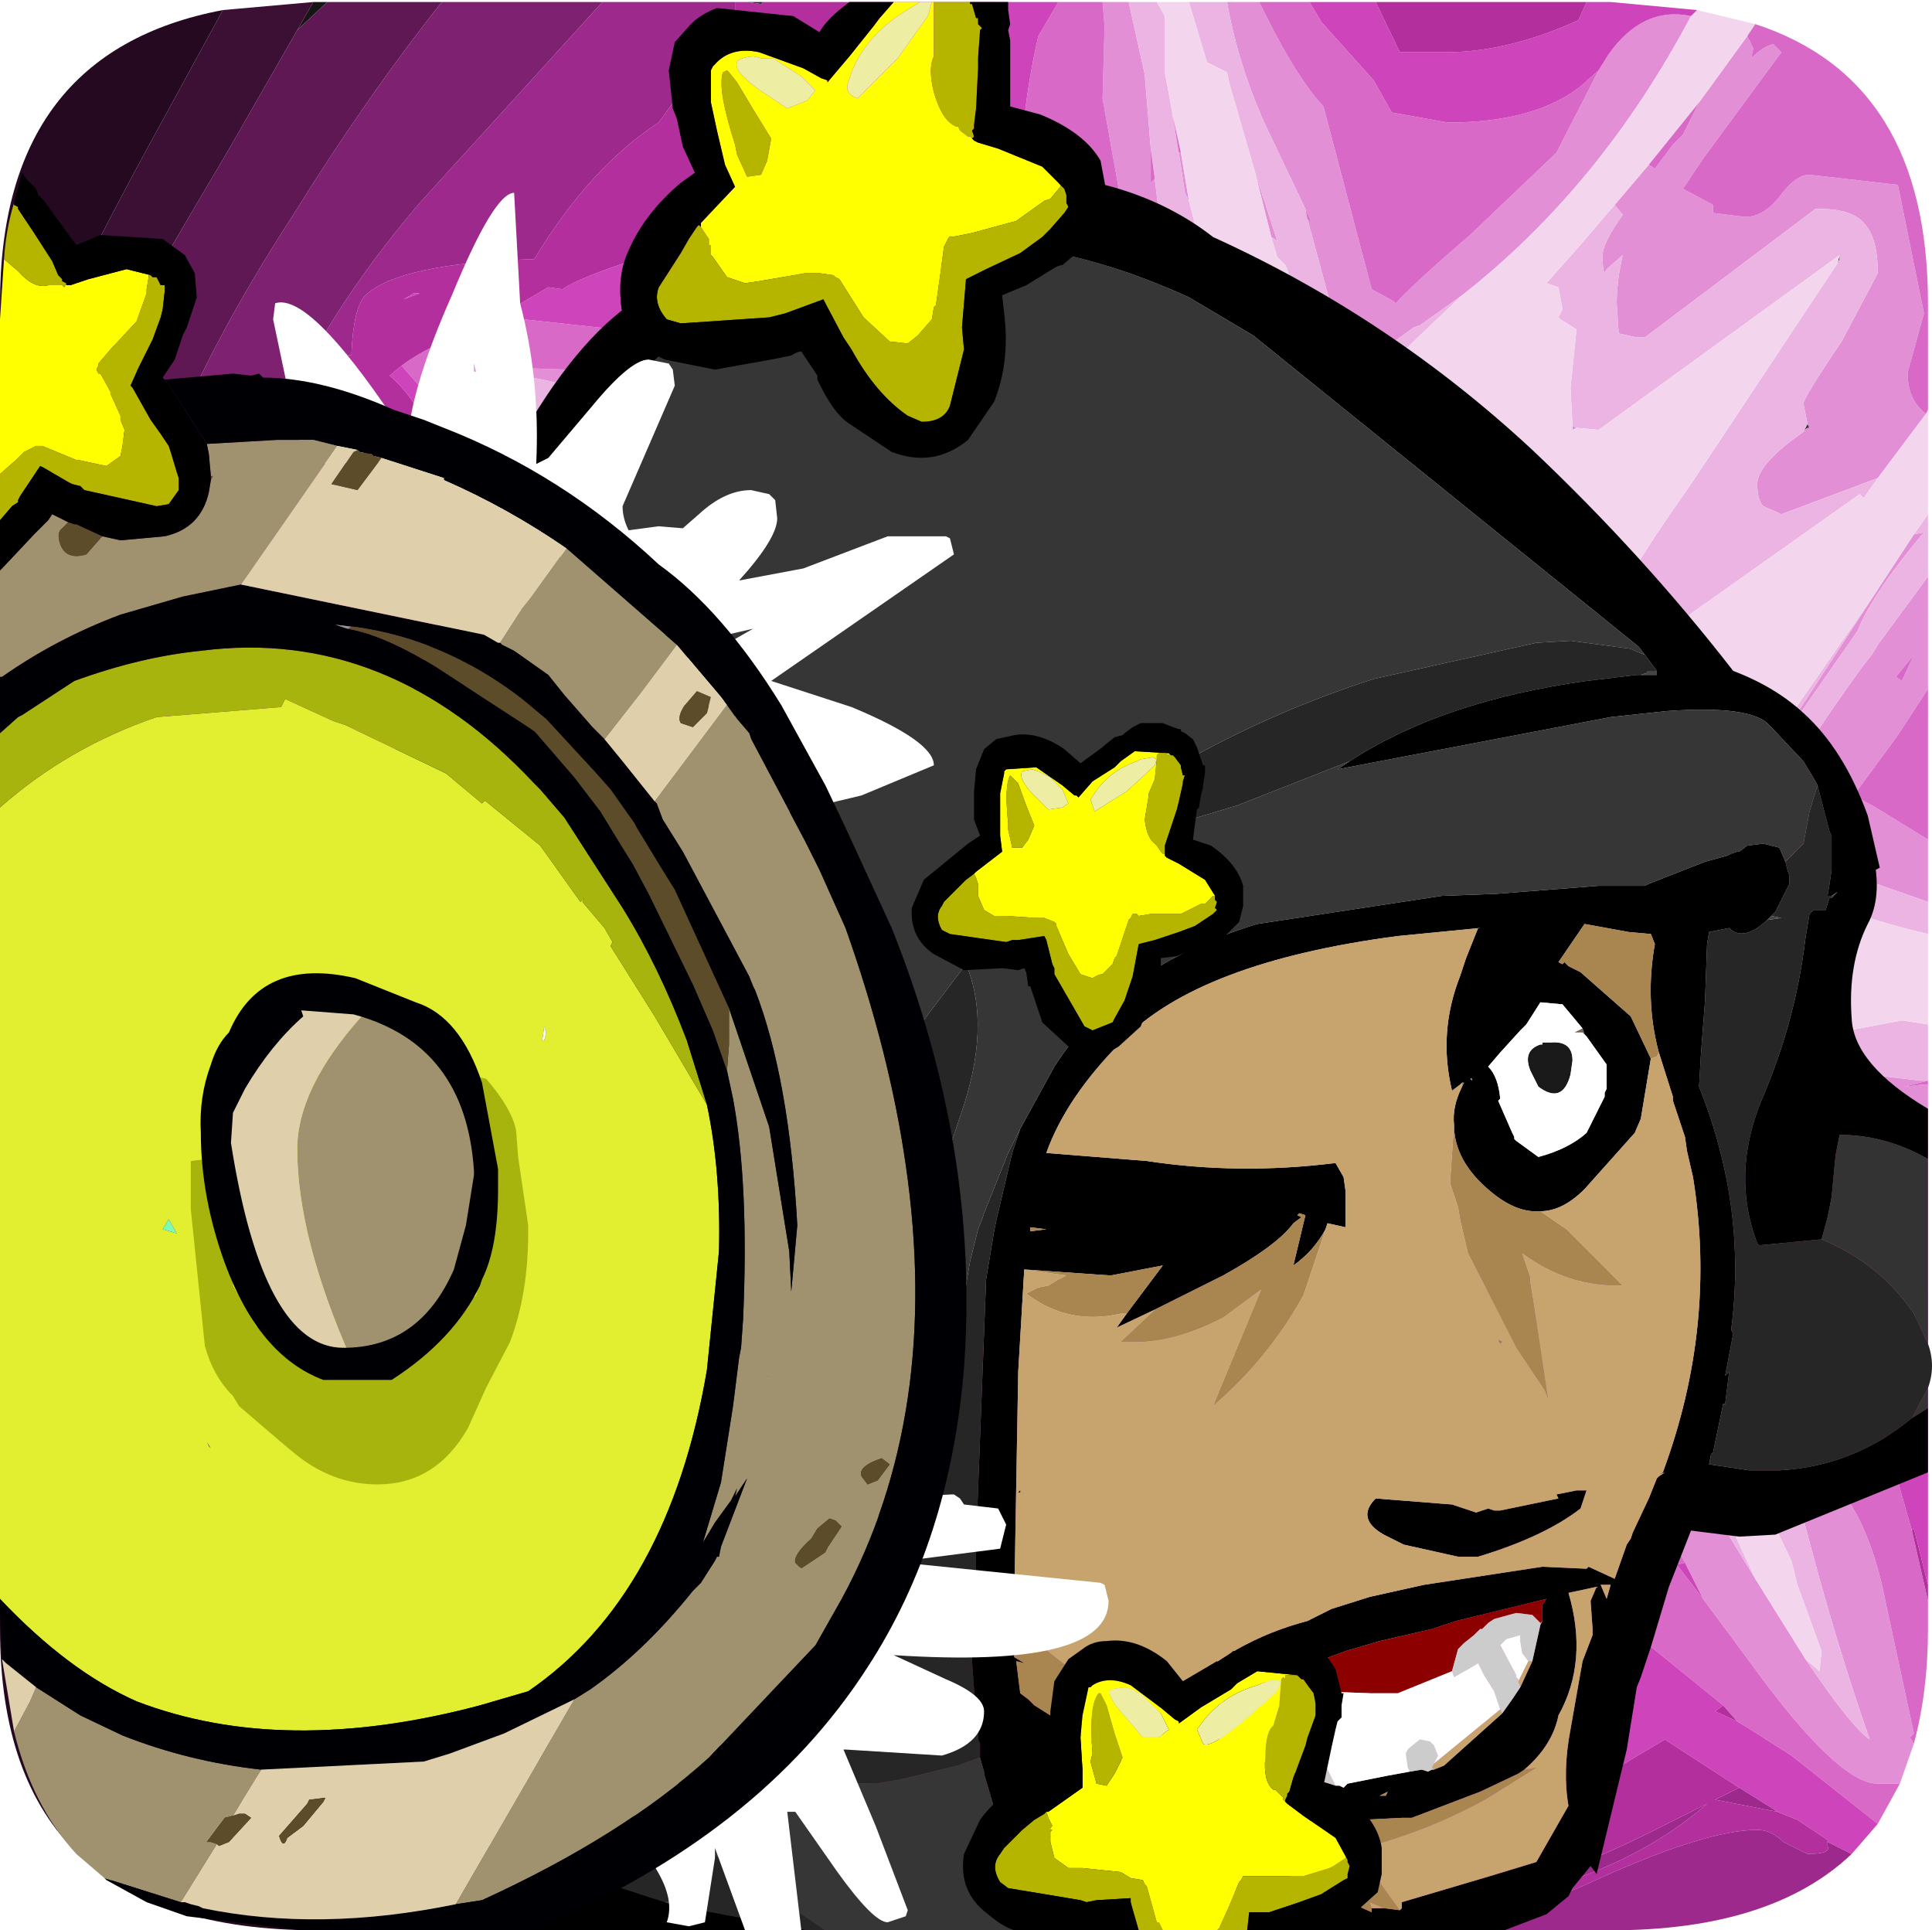 <?xml version="1.0" encoding="UTF-8" standalone="no"?>
<svg xmlns:ffdec="https://www.free-decompiler.com/flash" xmlns:xlink="http://www.w3.org/1999/xlink" ffdec:objectType="frame" height="48.05px" width="48.1px" xmlns="http://www.w3.org/2000/svg">
  <g transform="matrix(1.0, 0.0, 0.0, 1.0, 0.0, 0.05)">
    <filter id="filter0">
      <feColorMatrix in="SourceGraphic" result="filterResult0" type="matrix" values="1.283 0.187 -0.22 0.0 -0.209 -0.029 1.21 0.069 0.0 -0.209 0.193 -0.154 1.212 0.0 -0.209 0.0 0.0 0.0 1.0 0.0"/>
    </filter>
    <use ffdec:characterId="276" filter="url(#filter0)" height="48.0" transform="matrix(1.0, 0.0, 0.0, 1.0, 0.0, 0.0)" width="48.0" xlink:href="#sprite0"/>
    <use ffdec:characterId="2086" height="48.05" transform="matrix(1.0, 0.0, 0.0, 1.0, 0.0, -0.05)" width="48.1" xlink:href="#shape1"/>
  </g>
  <defs>
    <g id="sprite0" transform="matrix(1.0, 0.0, 0.0, 1.0, 0.0, 0.0)">
      <use ffdec:characterId="275" height="48.0" transform="matrix(1.0, 0.0, 0.0, 1.0, 0.0, 0.0)" width="48.0" xlink:href="#shape0"/>
    </g>
    <g id="shape0" transform="matrix(1.0, 0.0, 0.0, 1.0, 0.0, 0.0)">
      <path d="M26.9 36.7 L26.65 36.85 26.5 36.85 26.9 36.7" fill="#5c5c5c" fill-rule="evenodd" stroke="none"/>
      <path d="M47.5 9.4 L47.5 9.35 47.5 9.4 M45.8 6.3 L45.8 6.4 45.75 6.5 45.8 6.3 M0.0 34.15 L0.0 32.75 0.55 34.85 0.0 34.15 M18.6 0.0 L19.0 0.0 18.95 0.05 18.6 0.0 M18.3 0.35 L18.3 0.4 18.25 0.45 18.3 0.35 M0.5 21.15 L0.55 22.1 0.5 21.65 0.5 21.15" fill="#272727" fill-rule="evenodd" stroke="none"/>
      <path d="M40.75 8.35 L40.8 8.35 40.75 8.35 M45.0 10.5 L45.05 10.6 Q44.95 10.6 44.9 10.7 L45.0 10.5" fill="#3b3b3b" fill-rule="evenodd" stroke="none"/>
      <path d="M34.7 7.45 L34.75 7.5 34.7 7.45 M13.4 39.95 L14.05 40.9 13.4 40.1 13.4 39.95 M5.55 32.4 L5.85 33.05 5.65 32.75 5.55 32.4" fill="#4d4d4d" fill-rule="evenodd" stroke="none"/>
      <path d="M7.8 0.0 L7.9 0.0 8.15 0.0 7.4 0.7 7.8 0.0" fill="#161616" fill-rule="evenodd" stroke="none"/>
      <path d="M23.4 32.2 L23.9 32.35 23.4 32.25 23.4 32.2 M20.6 31.05 L19.9 31.0 19.65 30.9 20.6 31.05 M17.95 23.85 L17.9 23.85 17.95 23.85 M22.45 30.85 L22.4 30.45 22.5 30.55 22.45 30.85 M21.85 29.55 L20.1 29.55 21.8 29.4 21.85 29.55 M24.0 25.25 L24.15 25.3 24.05 25.3 24.0 25.25" fill="#646464" fill-rule="evenodd" stroke="none"/>
      <path d="M43.5 0.85 L43.65 1.15 43.6 1.4 Q43.9 1.1 44.15 1.05 L44.35 1.25 42.4 3.9 41.9 4.65 42.65 5.05 42.65 5.25 43.45 5.35 Q43.9 5.35 44.3 4.85 44.7 4.3 45.05 4.3 L47.25 4.55 47.9 7.75 47.5 9.2 47.5 9.35 47.5 9.4 Q47.55 9.95 47.95 10.25 L46.75 11.85 44.35 12.75 43.9 12.55 Q43.75 12.4 43.75 12.0 43.75 11.5 44.9 10.7 44.95 10.6 45.05 10.6 L45.0 10.5 44.9 10.0 Q44.9 9.85 45.85 8.45 L46.75 6.75 Q46.75 5.85 46.4 5.5 46.1 5.15 45.3 5.15 L45.2 5.15 40.95 8.35 40.8 8.35 40.75 8.35 40.3 8.25 40.25 7.5 Q40.25 6.95 40.4 6.3 L40.0 6.65 Q39.9 6.9 39.9 6.3 39.9 6.0 40.4 5.3 L40.2 5.05 41.05 4.05 41.2 4.15 41.65 3.55 41.9 3.3 42.3 2.5 43.5 0.85 M42.1 0.35 Q39.85 4.6 36.4 7.3 L35.35 8.05 35.2 8.1 33.6 9.25 33.5 8.9 32.55 5.4 32.6 5.45 32.65 5.5 32.5 5.15 31.45 2.95 Q30.8 1.45 30.55 0.0 L31.35 0.0 31.55 0.4 Q32.3 1.9 32.95 2.6 L34.15 7.15 34.7 7.45 34.75 7.5 Q35.2 7.0 36.6 5.8 L38.75 3.75 39.8 1.7 40.05 1.3 Q40.9 0.1 42.1 0.35 M31.65 5.85 L31.25 4.25 31.8 5.95 31.65 5.85 M29.4 3.75 L29.6 4.95 29.5 4.75 29.35 3.75 29.4 3.75 M18.1 20.55 L18.05 20.55 17.8 20.55 17.5 20.55 16.7 20.6 15.85 20.45 15.9 20.35 15.4 20.35 14.75 20.4 13.4 20.6 Q13.85 21.2 15.6 21.95 L16.15 22.2 17.0 22.5 16.85 22.3 17.9 22.4 18.65 23.35 Q19.75 24.5 20.5 24.5 L20.65 24.5 19.95 25.8 18.6 27.8 18.6 29.5 20.1 29.55 21.85 29.55 21.9 29.55 Q22.4 29.7 22.4 30.35 L22.4 30.45 22.45 30.85 22.6 31.75 22.75 33.5 Q24.3 33.75 25.45 34.35 L26.3 34.9 27.75 33.85 29.55 32.85 Q29.6 33.75 30.05 34.7 L30.5 35.45 30.0 35.35 31.1 38.0 32.5 41.5 32.5 41.6 32.5 41.75 32.7 41.95 Q33.9 43.05 34.0 44.35 L34.5 45.0 35.5 40.2 Q36.55 34.95 36.6 32.5 L36.6 32.25 36.65 32.25 36.7 32.2 37.15 32.0 37.15 31.4 38.2 32.25 Q40.0 33.05 42.3 36.95 L43.7 39.25 44.95 41.25 Q46.1 42.95 46.55 43.25 44.9 38.55 43.55 31.85 L42.75 29.55 43.15 28.85 43.2 28.1 43.9 27.35 Q44.9 26.65 46.15 26.65 L47.8 26.85 48.0 26.85 47.4 27.0 47.85 26.95 48.0 26.95 48.0 28.3 45.95 28.25 45.9 28.3 45.8 28.4 45.25 28.25 Q44.5 29.55 44.5 30.5 L44.5 30.65 44.5 30.75 44.35 31.55 44.65 31.55 Q44.85 32.9 45.9 36.45 L46.05 37.05 46.05 37.35 Q46.65 38.3 46.95 39.85 L47.65 43.1 47.55 43.2 47.65 43.35 47.3 44.35 46.75 44.35 Q45.75 44.35 43.55 41.3 L42.4 39.75 41.95 38.85 40.2 35.65 38.5 35.35 38.4 35.35 37.35 37.6 37.05 39.55 36.05 43.05 35.85 43.05 35.7 43.85 35.65 44.0 35.65 44.25 35.6 44.55 35.4 45.0 35.1 45.4 34.15 45.75 32.3 42.75 31.0 41.0 Q29.75 38.3 29.0 36.0 L28.5 36.05 27.6 36.0 26.9 36.7 26.5 36.85 25.05 36.85 25.0 36.75 23.6 36.5 22.45 35.2 Q21.2 33.8 21.1 33.05 L20.9 32.25 21.1 31.65 21.0 31.1 20.6 31.05 19.65 30.9 18.75 30.7 Q16.75 30.5 16.75 29.75 L19.05 24.65 Q19.05 24.15 17.95 23.85 L17.9 23.85 17.65 23.45 17.55 23.25 17.5 23.2 16.85 23.25 14.7 22.6 14.0 22.1 11.85 20.65 14.65 19.7 15.9 19.6 15.9 19.5 16.75 19.55 17.35 19.25 17.9 18.85 Q18.7 18.3 19.8 18.2 L19.95 18.25 20.6 18.35 21.5 18.15 21.5 18.05 21.8 18.0 21.75 18.0 21.5 17.85 21.5 17.8 21.0 17.45 17.0 14.35 Q16.65 13.4 14.95 12.1 13.6 11.05 12.8 10.9 L12.1 10.35 11.15 9.05 15.6 9.2 17.85 9.3 Q20.8 10.0 22.6 11.05 L22.65 11.05 Q27.4 10.8 27.4 9.85 27.45 8.15 27.8 6.55 L28.05 5.75 27.45 2.4 27.5 0.6 27.45 0.0 28.1 0.0 28.5 1.8 28.65 3.65 28.65 4.5 28.75 4.4 29.05 6.9 29.35 8.75 29.2 9.3 28.8 11.9 Q26.0 11.3 23.3 11.85 L21.85 12.2 21.8 12.05 20.8 11.65 20.8 11.6 18.45 10.85 Q14.65 9.6 13.25 9.35 L12.1 9.35 17.5 13.4 20.35 15.75 23.65 17.65 23.35 18.2 23.05 19.0 22.25 19.2 22.45 18.95 22.0 19.2 22.2 19.2 21.6 19.35 21.25 19.5 18.15 20.35 18.1 20.35 18.1 20.55 M22.05 23.9 L22.05 23.95 22.05 23.9 M46.7 14.7 L47.65 13.25 47.9 13.2 Q46.6 14.75 46.25 15.65 L44.3 18.45 Q43.45 19.6 43.2 20.4 L43.05 20.3 46.7 14.7 M48.0 13.1 L48.0 13.05 48.0 13.1 M48.0 14.3 L48.0 17.1 47.25 18.25 46.15 19.75 46.7 20.05 48.0 20.85 48.0 22.4 46.0 21.7 45.55 21.55 44.7 21.15 44.65 21.15 Q44.55 21.4 44.5 21.05 L43.75 20.7 Q44.75 18.75 46.4 16.5 L46.6 16.25 46.75 16.0 48.0 14.3 M47.65 16.25 L47.2 16.8 47.35 16.9 47.65 16.25 M44.75 19.5 L44.85 19.25 44.7 19.5 44.75 19.5 M39.15 10.55 L39.25 10.6 39.15 10.65 39.15 10.55 M30.8 32.8 L30.55 32.6 30.8 32.8 M29.4 29.9 L29.4 29.8 29.45 29.8 29.4 29.9 M27.85 29.15 L27.8 29.25 27.8 29.15 27.85 29.15" fill="#e28fd5" fill-rule="evenodd" stroke="none"/>
      <path d="M40.2 5.05 L40.4 5.3 Q39.9 6.0 39.9 6.3 39.9 6.9 40.0 6.65 L40.4 6.3 Q40.25 6.95 40.25 7.5 L40.3 8.25 40.75 8.35 40.8 8.35 40.95 8.35 45.2 5.15 45.3 5.15 Q46.1 5.15 46.4 5.5 46.75 5.85 46.75 6.75 L45.85 8.45 Q44.9 9.85 44.9 10.0 L45.0 10.5 44.9 10.7 Q43.75 11.5 43.75 12.0 43.75 12.4 43.9 12.55 L44.35 12.75 46.75 11.85 46.4 12.35 46.3 12.25 40.65 16.25 40.2 16.05 40.05 15.5 Q40.05 14.9 42.1 12.0 L45.75 6.5 45.8 6.4 45.8 6.3 39.8 10.65 39.25 10.6 39.15 10.55 39.1 9.6 39.25 8.15 38.85 7.9 38.8 7.85 38.9 7.65 38.8 7.1 38.5 7.0 39.3 6.1 40.2 5.05 M36.4 7.3 L35.35 8.3 33.35 10.25 33.15 9.65 33.05 9.65 32.85 8.95 32.65 9.0 32.05 6.65 32.0 6.55 31.8 6.35 31.65 5.85 31.8 5.95 31.25 4.25 30.6 2.0 30.55 1.75 30.35 1.65 30.05 1.5 29.6 0.0 30.55 0.0 Q30.8 1.45 31.45 2.95 L32.5 5.15 32.55 5.4 33.5 8.9 33.6 9.25 35.2 8.1 35.35 8.05 36.4 7.3 M28.8 0.0 L29.0 0.35 29.0 1.75 29.15 2.55 29.2 2.85 29.35 3.75 29.5 4.75 29.6 4.95 30.0 6.5 30.3 8.25 30.3 10.5 30.3 10.6 30.25 12.75 22.95 12.55 22.6 12.6 Q23.45 12.95 23.8 13.25 L23.9 13.45 23.5 13.55 Q21.6 13.55 18.85 12.05 L16.55 10.65 14.5 10.0 14.0 10.05 15.7 11.2 18.25 12.55 Q20.35 13.8 22.65 15.4 L22.95 15.5 23.05 15.65 23.65 16.05 23.65 16.25 Q23.9 16.45 23.65 16.5 L23.75 16.65 25.0 18.25 24.15 19.5 21.2 20.45 20.25 20.75 18.1 20.55 18.1 20.35 18.15 20.35 21.25 19.5 21.6 19.35 22.2 19.2 22.25 19.2 23.05 19.0 23.35 18.2 23.65 17.65 20.35 15.75 17.5 13.4 12.1 9.35 13.25 9.35 Q14.65 9.6 18.45 10.85 L20.8 11.6 20.8 11.65 21.8 12.05 21.85 12.2 23.3 11.85 Q26.0 11.3 28.8 11.9 L29.2 9.3 29.35 8.75 29.05 6.9 28.75 4.4 28.65 3.65 28.5 1.8 28.1 0.0 28.8 0.0 M17.9 22.4 L20.0 22.5 20.05 22.6 20.2 22.6 Q21.9 23.1 22.05 23.9 L22.05 23.95 22.05 24.05 Q22.05 24.9 21.1 26.05 20.1 27.25 20.0 28.0 L19.9 28.15 22.3 28.0 Q23.35 28.0 23.85 29.1 L24.1 30.25 Q24.1 30.85 23.4 31.9 L23.4 32.2 23.4 32.25 23.9 32.35 25.95 32.6 25.5 33.05 25.55 33.4 25.75 33.65 26.3 33.75 Q26.95 33.75 28.5 32.75 L29.55 32.05 Q30.6 31.25 31.5 31.15 31.55 31.85 32.3 32.7 32.85 33.3 33.35 33.3 L33.3 34.95 33.4 39.1 Q34.05 40.95 34.35 43.25 L34.5 43.25 34.9 38.35 34.8 37.25 35.0 37.15 35.1 35.2 35.4 34.15 36.6 29.75 Q37.4 29.8 39.15 31.05 L38.75 30.15 39.25 30.1 40.2 31.8 40.3 31.85 40.55 32.45 43.7 39.25 42.3 36.95 Q40.0 33.05 38.2 32.25 L37.15 31.4 37.15 32.0 36.7 32.2 36.65 32.25 36.6 32.25 36.6 32.5 Q36.55 34.95 35.5 40.2 L34.5 45.0 34.0 44.35 Q33.9 43.05 32.7 41.95 L32.5 41.5 31.1 38.0 30.0 35.35 30.5 35.45 30.05 34.7 Q29.6 33.75 29.55 32.85 L27.75 33.85 26.3 34.9 25.45 34.35 Q24.3 33.75 22.75 33.5 L22.6 31.75 22.45 30.85 22.5 30.55 22.4 30.45 22.4 30.35 Q22.4 29.7 21.9 29.55 L21.85 29.55 21.8 29.4 20.1 29.55 18.6 29.5 18.6 27.8 19.95 25.8 20.65 24.5 20.5 24.5 Q19.75 24.5 18.65 23.35 L17.9 22.4 M44.95 41.25 L45.3 41.55 45.35 41.05 44.75 39.4 44.6 38.8 Q42.45 34.45 40.75 27.75 40.75 27.5 41.35 27.5 L41.3 27.1 41.25 26.55 41.25 26.5 47.35 25.35 48.0 25.45 48.0 26.85 47.8 26.85 46.15 26.65 Q44.9 26.65 43.9 27.35 L43.2 28.1 43.15 28.85 42.75 29.55 43.55 31.85 Q44.9 38.55 46.55 43.25 46.1 42.95 44.95 41.25 M48.0 23.2 Q46.1 22.75 44.85 22.15 L42.25 21.1 46.15 15.5 46.7 14.7 43.05 20.3 43.2 20.4 Q43.45 19.6 44.3 18.45 L46.25 15.65 Q46.6 14.75 47.9 13.2 L47.65 13.25 48.0 12.75 48.0 13.05 48.0 13.1 48.0 14.3 46.75 16.0 46.6 16.25 46.4 16.5 Q44.75 18.75 43.75 20.7 L44.5 21.05 Q44.55 21.4 44.65 21.15 L44.7 21.15 45.55 21.55 46.0 21.7 48.0 22.4 48.0 23.2 M38.8 22.8 L38.55 22.5 38.8 22.4 38.95 22.45 38.8 22.8 M26.05 19.25 Q25.7 19.45 25.45 19.7 L25.9 19.15 26.05 19.25 M30.8 32.8 L30.55 32.6 30.8 32.8" fill="#ebb4e2" fill-rule="evenodd" stroke="none"/>
      <path d="M43.5 0.85 L42.3 2.5 41.05 4.05 40.2 5.05 39.3 6.1 38.5 7.0 38.8 7.1 38.9 7.65 38.8 7.85 38.85 7.9 39.25 8.15 39.1 9.6 39.15 10.55 39.15 10.65 39.25 10.6 39.8 10.65 45.8 6.3 45.75 6.5 42.1 12.0 Q40.05 14.9 40.05 15.5 L40.2 16.05 40.65 16.25 46.3 12.25 46.4 12.35 46.75 11.85 47.95 10.25 48.0 10.15 48.0 12.75 47.65 13.25 46.7 14.7 46.15 15.5 42.25 21.1 44.85 22.15 Q46.1 22.75 48.0 23.2 L48.0 25.45 47.35 25.35 41.25 26.5 41.25 26.55 41.3 27.1 41.35 27.5 Q40.75 27.5 40.75 27.75 42.45 34.45 44.6 38.8 L44.75 39.4 45.35 41.05 45.3 41.55 44.95 41.25 43.7 39.25 40.55 32.45 40.3 31.85 40.2 31.8 39.25 30.1 38.75 30.15 39.15 31.05 Q37.4 29.8 36.6 29.75 L35.4 34.15 35.1 35.2 35.0 37.15 34.8 37.25 34.9 38.35 34.5 43.25 34.35 43.25 Q34.05 40.95 33.4 39.1 L33.3 34.95 33.35 33.3 Q32.85 33.3 32.3 32.7 31.55 31.85 31.5 31.15 30.6 31.25 29.55 32.05 L28.5 32.75 Q26.95 33.75 26.3 33.75 L25.75 33.65 25.55 33.4 25.5 33.05 25.95 32.6 23.9 32.35 23.4 32.2 23.4 31.9 Q24.1 30.85 24.1 30.25 L23.85 29.1 Q23.35 28.0 22.3 28.0 L19.9 28.15 20.0 28.0 Q20.1 27.25 21.1 26.05 22.05 24.9 22.05 24.05 L22.05 23.95 22.05 23.9 Q21.9 23.1 20.2 22.6 L20.05 22.6 20.0 22.5 17.9 22.4 16.85 22.3 16.15 22.2 15.6 21.95 Q13.85 21.2 13.4 20.6 L14.75 20.4 15.4 20.35 15.8 20.45 15.85 20.45 16.7 20.6 17.5 20.55 17.8 20.55 18.05 20.55 18.1 20.55 20.25 20.75 21.2 20.45 24.15 19.5 25.0 18.25 23.75 16.65 23.65 16.5 Q23.9 16.45 23.65 16.25 L23.65 16.05 23.05 15.65 22.95 15.5 22.65 15.4 Q20.35 13.8 18.25 12.55 L15.7 11.2 14.0 10.05 14.5 10.0 16.55 10.65 18.85 12.05 Q21.6 13.55 23.5 13.55 L23.9 13.45 23.8 13.25 Q23.45 12.95 22.6 12.6 L22.95 12.55 30.25 12.75 30.3 10.6 30.3 10.5 30.3 8.25 30.0 6.5 29.6 4.95 29.4 3.75 29.2 2.85 29.15 2.55 29.0 1.75 29.0 0.35 28.8 0.0 29.6 0.0 30.05 1.5 30.35 1.65 30.55 1.75 30.6 2.0 31.25 4.25 31.65 5.85 31.8 6.35 32.0 6.55 32.05 6.65 32.65 9.0 32.85 8.95 33.05 9.65 33.15 9.65 33.35 10.25 35.35 8.3 36.4 7.3 Q39.85 4.6 42.1 0.35 L42.25 0.2 43.7 0.55 43.5 0.85 M26.05 19.25 L25.9 19.15 25.45 19.7 Q25.7 19.45 26.05 19.25 M38.8 22.8 L38.95 22.45 38.8 22.4 38.55 22.5 38.8 22.8 M27.85 29.15 L27.8 29.15 27.8 29.25 27.85 29.15 M29.4 29.9 L29.45 29.8 29.4 29.8 29.4 29.9 M24.0 25.25 L24.05 25.3 24.15 25.3 24.0 25.25" fill="#f3d6ee" fill-rule="evenodd" stroke="none"/>
      <path d="M47.5 9.35 L47.5 9.2 47.9 7.75 47.25 4.55 45.05 4.3 Q44.7 4.3 44.3 4.85 43.9 5.35 43.45 5.35 L42.65 5.25 42.65 5.05 41.9 4.65 42.4 3.9 44.35 1.25 44.15 1.05 Q43.9 1.1 43.6 1.4 L43.65 1.15 43.5 0.85 43.7 0.55 Q48.0 1.95 48.0 7.5 L48.0 10.15 47.95 10.25 Q47.55 9.95 47.5 9.4 L47.5 9.35 M42.3 2.5 L41.9 3.3 41.65 3.55 41.2 4.15 41.05 4.05 42.3 2.5 M29.2 2.85 L29.4 3.75 29.35 3.75 29.2 2.85 M15.85 20.45 L15.8 20.45 15.4 20.35 15.9 20.35 15.85 20.45 M16.15 22.2 L16.85 22.3 17.0 22.5 16.15 22.2 M32.6 0.0 L32.9 0.5 34.2 1.95 34.65 2.75 36.05 3.0 Q38.2 3.0 39.35 2.1 L39.8 1.7 38.75 3.75 36.6 5.8 Q35.2 7.0 34.75 7.5 L34.7 7.45 34.15 7.15 32.95 2.6 Q32.3 1.9 31.55 0.4 L31.35 0.0 32.6 0.0 M48.0 17.1 L48.0 20.85 46.7 20.05 46.15 19.75 47.25 18.25 48.0 17.1 M44.75 19.5 L44.7 19.5 44.85 19.25 44.75 19.5 M47.65 16.25 L47.35 16.9 47.2 16.8 47.65 16.25 M48.0 26.85 L48.0 26.95 47.85 26.95 47.4 27.0 48.0 26.85 M48.0 28.3 L48.0 32.0 47.55 33.1 47.3 34.05 46.75 34.8 47.3 37.0 47.6 38.05 48.0 39.8 48.0 40.5 Q48.0 42.05 47.65 43.35 L47.55 43.2 47.65 43.1 46.95 39.85 Q46.65 38.3 46.05 37.35 L46.05 37.05 46.05 36.95 46.1 36.95 45.9 36.35 45.9 36.45 Q44.85 32.9 44.65 31.55 L44.35 31.55 44.5 30.75 44.5 30.65 44.5 30.5 Q44.5 29.55 45.25 28.25 L45.8 28.4 45.9 28.3 45.95 28.25 48.0 28.3 M47.3 44.35 L46.75 45.35 44.6 43.65 43.5 42.95 43.25 42.8 42.9 42.4 41.05 40.9 Q40.75 40.9 40.0 41.25 L39.25 41.55 38.55 41.55 38.5 41.55 36.95 43.45 37.0 43.75 36.35 45.55 36.15 46.0 35.75 46.6 34.75 46.9 Q33.95 46.9 31.65 44.75 L31.35 44.45 31.15 44.15 29.35 40.5 29.15 40.3 Q28.1 39.35 26.5 39.25 24.75 39.15 23.7 38.5 L23.5 38.5 23.05 38.35 21.75 37.85 21.15 37.65 20.25 37.3 20.25 37.05 20.4 37.05 Q18.95 35.6 16.5 31.8 L16.55 31.55 15.5 30.75 16.05 26.55 15.7 26.2 15.8 24.7 15.25 23.9 12.55 22.65 12.25 22.5 12.0 22.5 Q11.0 21.4 11.0 20.5 11.0 20.25 11.75 19.7 L12.1 19.45 12.2 19.4 13.05 19.05 14.5 18.9 15.05 17.8 15.8 16.55 14.75 14.45 13.65 12.8 13.65 12.75 Q13.4 12.25 12.6 11.85 L12.0 11.35 10.0 9.05 Q10.4 8.75 10.95 8.5 L12.2 7.95 13.05 7.9 18.55 8.5 19.05 8.4 19.55 8.5 20.1 8.25 Q24.65 6.55 25.35 5.1 25.4 2.8 25.85 0.85 L26.35 0.0 27.45 0.0 27.5 0.6 27.45 2.4 28.05 5.75 27.8 6.55 Q27.45 8.15 27.4 9.85 27.4 10.8 22.65 11.05 L22.6 11.05 Q20.8 10.0 17.85 9.3 L15.6 9.2 11.15 9.05 12.1 10.35 12.6 10.9 12.8 10.9 Q13.6 11.05 14.95 12.1 16.65 13.4 17.0 14.35 L21.0 17.45 21.5 17.8 21.5 17.85 21.75 18.0 21.8 18.0 21.5 18.05 21.5 18.15 20.6 18.35 19.95 18.25 19.8 18.2 Q18.7 18.3 17.9 18.85 L17.35 19.25 16.75 19.55 15.9 19.5 15.9 19.6 14.65 19.7 11.85 20.65 14.0 22.1 14.7 22.6 16.85 23.25 17.5 23.2 17.55 23.25 17.65 23.45 17.9 23.85 17.95 23.85 Q19.05 24.15 19.05 24.65 L16.75 29.75 Q16.75 30.5 18.75 30.7 L19.65 30.9 19.9 31.0 20.6 31.05 21.0 31.1 21.1 31.65 20.9 32.25 21.1 33.05 Q21.2 33.8 22.45 35.2 L23.6 36.5 25.0 36.75 25.05 36.85 26.5 36.85 26.65 36.85 26.9 36.7 27.6 36.0 28.5 36.05 29.0 36.0 Q29.75 38.3 31.0 41.0 L32.3 42.75 34.15 45.75 35.1 45.4 35.4 45.0 35.6 44.55 35.65 44.25 35.7 44.0 35.65 44.0 35.7 43.85 35.85 43.05 36.05 43.05 37.05 39.55 37.35 37.6 38.4 35.35 38.5 35.35 40.2 35.65 41.95 38.85 41.75 38.9 42.4 39.75 43.55 41.3 Q45.75 44.35 46.75 44.35 L47.3 44.35 M40.75 41.65 L40.75 41.75 40.6 41.85 40.75 41.65 M32.7 41.95 L32.5 41.75 32.5 41.6 32.5 41.5 32.7 41.95 M32.5 5.15 L32.65 5.5 32.6 5.45 32.55 5.4 32.5 5.15 M28.65 3.65 L28.75 4.4 28.65 4.5 28.65 3.65 M22.25 19.2 L22.2 19.2 22.0 19.2 22.45 18.95 22.25 19.2 M29.8 42.65 L29.55 42.5 29.45 42.3 29.8 42.65" fill="#d869c7" fill-rule="evenodd" stroke="none"/>
      <path d="M42.25 0.2 L42.1 0.35 Q40.9 0.1 40.05 1.3 L39.8 1.7 39.35 2.1 Q38.2 3.0 36.05 3.0 L34.65 2.75 34.2 1.95 32.9 0.5 32.6 0.0 34.25 0.0 34.85 1.25 36.0 1.25 Q37.55 1.25 39.3 0.45 L39.5 0.0 40.1 0.0 42.25 0.2 M48.0 32.0 L48.0 39.4 47.65 38.0 47.6 38.05 47.3 37.0 46.75 34.8 47.3 34.05 47.55 33.1 48.0 32.0 M46.75 45.35 L46.1 46.1 45.5 45.8 45.5 45.75 44.75 45.25 44.25 45.05 44.1 44.95 43.3 44.45 41.45 43.25 Q38.2 45.15 37.35 46.0 L37.05 46.0 36.4 47.0 35.85 47.5 34.5 47.6 Q33.65 47.6 32.1 46.7 L31.35 46.15 30.55 45.45 28.95 43.8 Q27.05 43.05 25.5 42.2 L21.1 39.55 16.85 34.3 Q14.35 30.95 13.25 28.5 L13.3 28.5 13.25 27.0 Q13.0 26.3 13.05 25.6 L13.1 25.35 13.0 25.15 13.05 24.65 11.55 22.8 Q10.05 21.05 10.05 20.6 10.05 19.85 10.7 19.3 11.1 18.95 12.25 18.35 L12.35 18.4 12.85 15.7 13.05 15.0 12.6 14.25 12.75 14.25 11.4 12.25 11.15 11.65 10.9 11.05 Q10.35 9.85 9.7 9.3 L10.0 9.05 12.0 11.35 12.45 11.8 12.6 11.85 Q13.4 12.25 13.65 12.75 L13.65 12.8 14.75 14.45 15.8 16.55 15.05 17.8 14.5 18.9 13.05 19.05 12.2 19.4 12.2 19.35 12.1 19.45 11.75 19.7 Q11.0 20.25 11.0 20.5 11.0 21.4 12.0 22.5 L12.45 22.9 12.7 23.15 12.55 22.65 15.25 23.9 15.8 24.7 15.7 26.2 16.05 26.55 15.5 30.75 16.55 31.55 16.5 31.8 Q18.95 35.6 20.4 37.05 L20.25 37.05 20.25 37.3 21.15 37.65 21.75 37.85 23.05 38.35 23.5 38.5 23.7 38.5 Q24.75 39.15 26.5 39.25 28.1 39.35 29.15 40.3 L29.35 40.5 31.15 44.15 31.35 44.45 31.65 44.75 Q33.95 46.9 34.75 46.9 L35.75 46.6 36.3 46.0 36.15 46.0 36.35 45.55 37.0 43.75 36.95 43.45 38.5 41.55 38.55 41.55 39.25 41.55 40.0 41.25 Q40.75 40.9 41.05 40.9 L42.9 42.4 42.7 42.55 43.25 42.8 43.5 42.95 44.6 43.65 46.75 45.35 M24.75 0.0 L26.35 0.0 25.85 0.85 Q25.4 2.8 25.35 5.1 24.65 6.55 20.1 8.25 L19.55 8.5 19.05 8.4 18.55 8.5 13.05 7.9 12.2 7.95 13.65 7.1 14.0 7.15 Q14.45 6.85 15.85 6.4 L16.5 6.15 17.75 5.0 Q19.05 3.95 20.3 3.25 21.75 2.9 23.2 2.0 23.8 1.6 24.4 1.35 24.4 0.6 24.75 0.0 M45.9 36.45 L45.9 36.35 46.1 36.95 46.05 36.95 46.05 37.05 45.9 36.45 M41.95 38.85 L42.4 39.75 41.75 38.9 41.95 38.85 M35.65 44.0 L35.7 44.0 35.65 44.25 35.65 44.0 M40.75 41.65 L40.6 41.85 40.75 41.75 40.75 41.65 M10.45 7.25 L10.05 7.4 10.3 7.25 10.45 7.25 M15.5 7.35 L15.55 7.35 15.5 7.35 M29.8 42.65 L29.45 42.3 29.55 42.5 29.8 42.65" fill="#ce44ba" fill-rule="evenodd" stroke="none"/>
      <path d="M39.5 0.0 L39.3 0.45 Q37.55 1.25 36.0 1.25 L34.85 1.25 34.25 0.0 39.5 0.0 M48.0 39.4 L48.0 39.8 47.6 38.05 47.65 38.0 48.0 39.4 M36.75 48.0 L33.6 48.0 Q32.05 47.65 30.45 46.8 L28.05 45.15 28.05 45.1 24.6 43.65 19.5 41.15 19.5 41.3 19.4 41.45 19.4 41.5 17.3 38.95 Q14.55 36.15 14.25 35.25 L12.45 30.85 Q11.3 28.45 10.65 27.9 L10.5 27.0 10.7 25.65 10.35 24.4 9.8 22.5 9.5 21.95 8.9 20.45 Q8.9 19.8 9.45 19.05 L9.6 17.65 9.65 14.65 10.15 13.3 Q9.45 12.15 9.05 10.7 L8.95 10.55 8.9 10.8 8.65 10.8 Q8.5 10.6 8.5 10.05 8.5 9.55 8.65 9.15 L8.5 8.75 8.75 8.8 8.75 8.75 Q8.8 7.6 9.1 7.3 9.95 6.5 13.3 6.4 14.7 4.1 16.4 3.0 L18.25 0.45 18.3 0.4 18.3 0.35 18.3 0.0 18.6 0.0 18.95 0.05 19.0 0.0 24.75 0.0 Q24.4 0.6 24.4 1.35 23.8 1.6 23.2 2.0 21.75 2.9 20.3 3.25 19.05 3.95 17.75 5.0 L16.5 6.15 15.85 6.4 Q14.45 6.85 14.0 7.15 L13.65 7.1 12.2 7.95 10.95 8.5 Q10.4 8.75 10.0 9.05 L9.7 9.3 Q10.35 9.85 10.9 11.05 L11.15 11.65 11.4 12.25 12.75 14.25 12.6 14.25 13.05 15.0 12.85 15.7 12.35 18.4 12.25 18.35 Q11.1 18.95 10.7 19.3 10.05 19.85 10.05 20.6 10.05 21.05 11.55 22.8 L13.05 24.65 13.0 25.15 13.1 25.35 13.05 25.6 Q13.0 26.3 13.25 27.0 L13.3 28.5 13.25 28.5 Q14.35 30.95 16.85 34.3 L21.1 39.55 25.5 42.2 Q27.05 43.05 28.95 43.8 L30.55 45.45 31.35 46.15 31.0 46.05 31.25 46.2 32.1 46.7 Q33.65 47.6 34.5 47.6 L35.85 47.5 Q40.1 46.95 42.5 44.85 L41.7 45.25 Q38.3 47.0 36.8 47.0 L36.4 47.0 37.05 46.0 37.35 46.0 Q38.2 45.15 41.45 43.25 L43.3 44.45 42.7 44.75 44.25 45.05 44.75 45.25 45.5 45.75 45.5 45.8 45.5 45.9 Q45.6 46.1 45.0 46.1 L44.4 45.8 Q44.1 45.5 43.75 45.5 42.4 45.5 39.4 46.9 L36.75 48.0 M12.8 10.9 L12.6 10.9 12.1 10.35 12.8 10.9 M43.25 42.8 L42.7 42.55 42.9 42.4 43.25 42.8 M36.15 46.0 L36.3 46.0 35.75 46.6 36.15 46.0 M12.55 22.65 L12.7 23.15 12.45 22.9 12.0 22.5 12.25 22.5 12.55 22.65 M12.1 19.45 L12.2 19.35 12.2 19.4 12.1 19.45 M12.6 11.85 L12.45 11.8 12.0 11.35 12.6 11.85 M10.45 7.25 L10.3 7.25 10.05 7.4 10.45 7.25 M15.5 7.35 L15.55 7.35 15.5 7.35" fill="#b32f9e" fill-rule="evenodd" stroke="none"/>
      <path d="M46.1 46.1 Q44.1 48.0 40.1 48.0 L36.75 48.0 39.4 46.9 Q42.4 45.5 43.75 45.5 44.1 45.5 44.4 45.8 L45.0 46.1 Q45.6 46.1 45.5 45.9 L45.5 45.8 46.1 46.1 M33.6 48.0 L20.7 48.0 15.8 42.9 14.05 40.9 13.4 39.95 13.5 39.1 Q13.5 38.7 11.8 36.9 L11.25 36.4 9.45 32.7 Q7.0 28.0 6.8 27.0 L6.15 21.0 5.75 16.05 Q5.75 10.5 10.45 5.0 L15.0 0.0 18.3 0.0 18.3 0.35 18.25 0.45 16.4 3.0 Q14.7 4.1 13.3 6.4 9.95 6.5 9.1 7.3 8.8 7.6 8.75 8.75 L8.75 8.8 8.5 8.75 8.65 9.15 Q8.5 9.55 8.5 10.05 8.5 10.6 8.65 10.8 L8.9 10.8 8.95 10.55 9.05 10.7 Q9.45 12.15 10.15 13.3 L9.65 14.65 9.6 17.65 9.45 19.05 Q8.9 19.8 8.9 20.45 L9.5 21.95 9.8 22.5 10.35 24.4 10.7 25.65 10.5 27.0 10.65 27.9 Q11.3 28.45 12.45 30.85 L14.25 35.25 Q14.55 36.15 17.3 38.95 L19.4 41.5 19.4 41.45 19.5 41.3 19.5 41.15 24.6 43.65 28.05 45.1 28.05 45.15 30.45 46.8 Q32.05 47.65 33.6 48.0 M31.35 46.15 L32.1 46.7 31.25 46.2 31.0 46.05 31.35 46.15 M35.85 47.5 L36.4 47.0 36.8 47.0 Q38.3 47.0 41.7 45.25 L42.5 44.85 Q40.1 46.95 35.85 47.5 M43.3 44.45 L44.1 44.95 44.25 45.05 42.7 44.75 43.3 44.45" fill="#9c298b" fill-rule="evenodd" stroke="none"/>
      <path d="M20.7 48.0 L16.95 48.0 17.0 47.8 11.45 40.55 5.85 33.05 5.55 32.4 Q5.05 30.9 4.05 25.05 2.9 18.45 2.9 17.05 2.9 12.05 7.3 5.3 9.1 2.4 11.0 0.0 L15.0 0.0 10.45 5.0 Q5.75 10.5 5.75 16.05 L6.15 21.0 6.8 27.0 Q7.0 28.0 9.45 32.7 L11.25 36.4 11.8 36.9 Q13.5 38.7 13.5 39.1 L13.4 39.95 13.4 40.1 14.05 40.9 15.8 42.9 20.7 48.0" fill="#7e2171" fill-rule="evenodd" stroke="none"/>
      <path d="M16.95 48.0 L12.75 48.0 6.15 37.65 Q0.55 28.4 0.55 24.5 L0.6 23.05 0.55 22.1 0.5 21.15 0.4 16.75 Q0.45 13.35 1.65 10.8 2.5 9.05 5.65 3.75 L7.4 0.7 8.15 0.0 11.0 0.0 Q9.1 2.4 7.3 5.3 2.9 12.05 2.9 17.05 2.9 18.45 4.05 25.05 5.05 30.9 5.55 32.4 L5.65 32.75 5.85 33.05 11.45 40.55 17.0 47.8 16.95 48.0" fill="#5f1854" fill-rule="evenodd" stroke="none"/>
      <path d="M12.75 48.0 L8.75 48.0 3.25 38.8 0.55 34.85 0.0 32.75 0.0 11.35 Q0.45 11.35 0.15 11.25 0.75 9.05 3.5 3.95 L5.55 0.2 7.8 0.0 7.4 0.7 5.65 3.75 Q2.5 9.05 1.65 10.8 0.45 13.35 0.4 16.75 L0.5 21.15 0.5 21.65 0.55 22.1 0.6 23.05 0.55 24.5 Q0.55 28.4 6.15 37.65 L12.75 48.0" fill="#3c0f35" fill-rule="evenodd" stroke="none"/>
      <path d="M8.75 48.0 L7.9 48.0 Q0.0 48.0 0.0 40.5 L0.0 34.15 0.55 34.85 3.25 38.8 8.75 48.0 M0.0 11.35 L0.0 7.5 Q0.0 1.25 5.55 0.2 L3.5 3.95 Q0.75 9.05 0.15 11.25 0.45 11.35 0.0 11.35" fill="#240920" fill-rule="evenodd" stroke="none"/>
    </g>
    <g id="shape1" transform="matrix(1.0, 0.0, 0.0, 1.0, 0.0, 0.05)">
      <path d="M48.0 28.8 L48.0 33.4 47.65 32.65 Q46.8 31.4 45.35 30.8 L45.5 30.25 45.6 29.75 45.7 28.7 45.8 28.2 Q46.95 28.2 48.0 28.8 M48.0 34.5 L48.0 35.0 47.6 35.25 48.0 34.5 M28.55 45.55 L28.5 45.55 28.45 45.5 28.45 45.25 28.55 45.55 M28.1 44.85 L27.85 44.75 27.65 44.6 27.85 44.7 28.1 44.85" fill="#333333" fill-rule="evenodd" stroke="none"/>
      <path d="M33.6 18.9 L30.8 20.0 29.3 20.45 26.25 21.4 28.65 19.4 Q31.25 17.8 34.2 16.85 L38.25 15.95 39.1 15.9 40.6 16.1 40.7 16.15 40.95 16.25 41.25 16.65 41.0 16.65 41.0 16.7 40.85 16.75 40.75 16.75 39.5 16.9 Q35.9 17.4 33.6 18.9 M10.95 20.35 Q11.15 19.4 11.7 18.55 12.4 17.25 13.65 16.7 L14.35 17.0 15.65 17.95 Q16.5 18.75 17.05 20.05 L17.05 19.9 Q18.15 22.95 19.75 26.25 L20.5 27.65 21.05 28.35 21.75 27.0 24.05 23.95 Q24.7 25.5 23.9 27.75 L23.55 28.8 23.5 28.95 23.5 30.0 23.45 30.65 23.4 30.95 23.5 33.25 24.05 31.95 24.15 31.35 24.35 30.55 24.45 30.3 24.5 30.15 25.1 28.65 25.4 28.05 25.2 28.65 24.8 30.35 24.75 30.6 24.6 31.5 24.55 31.8 24.3 38.35 24.3 39.4 24.25 39.55 24.25 39.6 24.15 40.35 24.15 41.0 24.2 41.0 24.2 41.3 24.25 42.0 24.3 42.45 24.35 42.9 24.35 43.2 24.35 43.25 24.4 43.35 24.4 43.6 24.4 43.7 23.85 43.9 22.4 44.25 21.8 44.35 19.05 44.3 16.0 43.55 Q15.7 43.65 15.45 43.9 L15.6 44.25 16.0 44.75 16.05 44.85 16.9 45.5 20.55 48.0 20.1 48.0 19.85 47.95 17.45 47.5 16.95 47.25 16.55 47.3 11.3 45.6 Q10.2 44.6 10.4 42.35 L10.25 41.85 10.2 40.7 10.4 40.1 10.5 40.0 10.5 39.95 10.5 39.8 10.7 38.75 10.9 39.0 10.85 39.45 Q10.8 40.15 11.05 40.9 11.5 42.45 12.4 43.2 L12.45 43.4 12.55 43.35 Q13.4 43.95 14.65 44.0 L14.25 43.7 14.45 43.65 14.0 43.5 13.2 42.8 12.15 38.85 Q11.2 35.35 10.9 28.65 10.65 23.5 11.0 20.35 L10.95 20.35 M44.45 21.4 L44.9 20.95 45.05 20.15 45.25 19.5 45.55 20.65 45.6 20.75 45.6 21.05 45.6 21.6 45.55 21.95 45.5 22.25 45.6 22.25 45.6 22.3 45.55 22.3 45.45 22.6 45.15 22.6 45.05 22.7 44.95 23.3 Q44.7 25.4 43.85 27.35 43.1 29.2 43.75 30.9 L43.8 30.95 45.35 30.8 Q46.8 31.4 47.65 32.65 L48.0 33.4 Q48.2 33.95 48.0 34.5 L47.6 35.25 Q46.15 36.45 44.3 36.55 L43.55 36.55 42.55 36.4 42.6 36.15 42.65 36.1 42.9 34.9 42.95 34.9 43.05 34.1 42.95 34.2 43.15 33.15 43.1 33.05 Q43.5 30.0 42.3 27.0 L42.35 26.15 42.45 24.85 42.5 23.45 42.55 23.15 43.05 23.05 Q43.4 23.4 44.0 22.85 L44.35 22.8 44.1 22.75 44.2 22.65 44.55 21.95 44.55 21.75 44.5 21.6 44.45 21.4 M22.25 29.85 L22.35 29.6 22.35 29.55 22.35 29.6 22.2 29.7 22.25 29.85 M22.45 34.45 L22.45 34.6 22.5 34.55 22.5 34.45 22.45 34.45 M23.3 42.0 L23.15 42.15 23.1 42.15 23.15 42.15 23.3 42.1 23.3 42.0 M26.25 45.1 L26.35 45.15 27.8 45.95 27.3 46.55 27.1 46.45 26.95 46.45 26.75 46.25 Q26.25 45.8 26.0 45.15 L25.9 44.85 26.25 45.1" fill="#262626" fill-rule="evenodd" stroke="none"/>
      <path d="M40.95 16.25 L40.8 16.05 31.2 8.3 29.6 7.35 Q27.3 6.3 25.3 6.1 L22.2 6.2 20.0 6.7 Q17.2 7.55 14.8 10.55 12.05 14.0 11.2 18.75 L10.95 20.35 11.0 20.35 Q10.65 23.5 10.9 28.65 11.2 35.35 12.15 38.85 L13.2 42.8 14.0 43.5 14.45 43.65 14.25 43.7 14.65 44.0 Q13.4 43.95 12.55 43.35 L12.45 43.4 12.4 43.2 Q11.5 42.45 11.05 40.9 10.8 40.15 10.85 39.45 L10.9 39.0 10.7 38.75 10.5 39.8 10.5 39.95 10.4 40.1 10.2 40.7 Q9.65 42.3 8.5 43.7 L8.7 44.4 8.8 44.7 11.3 45.6 16.55 47.3 16.95 47.4 17.3 47.5 17.45 47.5 19.85 47.95 20.1 48.0 11.55 48.0 8.15 47.2 Q6.95 46.65 6.55 45.4 6.25 44.35 6.5 43.6 L7.4 42.0 Q9.2 39.2 9.75 35.5 L9.65 32.95 9.35 28.25 Q9.05 21.3 9.85 18.55 12.55 9.8 15.65 7.55 18.75 5.4 21.3 4.8 L21.8 4.7 21.75 4.6 22.8 4.4 27.5 4.55 Q29.05 4.95 30.2 5.85 34.6 7.85 38.15 11.15 40.9 13.75 43.15 16.65 44.2 17.05 44.9 17.7 45.9 18.6 46.5 20.25 L46.8 21.55 46.7 21.6 Q46.8 22.4 46.5 22.95 46.0 23.95 46.1 25.3 46.15 26.45 48.0 27.55 L48.0 28.8 Q46.95 28.2 45.8 28.2 L45.7 28.7 45.6 29.75 45.5 30.25 45.35 30.8 43.8 30.95 43.75 30.9 Q43.1 29.2 43.85 27.35 44.7 25.4 44.95 23.3 L45.05 22.7 45.15 22.6 45.45 22.6 45.55 22.3 45.6 22.3 45.75 22.15 45.6 22.25 45.5 22.25 45.55 21.95 45.6 21.6 45.6 21.05 45.6 20.75 45.55 20.65 45.25 19.5 45.2 19.4 44.9 18.9 44.05 18.0 Q43.6 17.5 41.5 17.65 L40.1 17.8 33.3 19.1 33.6 18.9 Q35.9 17.4 39.5 16.9 L40.75 16.75 40.85 16.75 41.05 16.75 41.25 16.75 41.25 16.65 40.95 16.25 M25.4 28.05 L26.25 26.5 Q27.85 24.0 31.3 22.95 L35.9 22.25 37.25 22.2 39.8 22.0 40.95 22.0 41.05 21.95 42.45 21.4 43.0 21.25 43.1 21.2 43.25 21.15 43.3 21.15 43.5 21.0 43.9 20.95 44.3 21.05 44.45 21.4 44.5 21.6 44.55 21.75 44.55 21.95 44.2 22.65 44.1 22.75 44.0 22.85 Q43.4 23.4 43.05 23.05 L42.55 23.15 42.5 23.45 42.45 24.85 42.35 26.15 42.3 27.0 Q43.5 30.0 43.1 33.05 L43.15 33.15 42.95 34.2 43.05 34.1 42.95 34.9 42.9 34.9 42.65 36.1 42.6 36.15 42.55 36.4 43.55 36.55 44.3 36.55 Q46.15 36.45 47.6 35.25 L48.0 35.0 48.0 36.6 44.2 38.15 43.3 38.2 42.1 38.05 41.55 39.45 41.1 40.95 40.85 41.7 40.75 41.95 40.5 43.5 39.75 46.6 39.6 46.4 39.15 46.95 39.05 47.15 38.5 47.6 37.45 48.0 32.55 48.0 Q31.8 47.8 31.15 47.3 L29.05 45.95 29.0 45.9 28.8 45.85 28.55 46.65 27.95 47.8 27.95 47.85 27.8 48.0 25.85 48.0 26.4 47.85 Q25.7 47.5 25.2 46.35 L25.15 46.3 24.5 44.1 24.5 44.05 24.4 43.7 24.4 43.6 24.4 43.35 24.35 43.25 24.35 43.2 24.35 42.9 24.3 42.45 24.25 42.0 24.2 41.3 24.2 41.0 24.15 41.0 24.15 40.35 24.25 39.6 24.25 39.55 24.3 39.4 24.3 38.35 24.55 31.8 24.6 31.5 24.75 30.6 24.8 30.35 25.2 28.65 25.4 28.05 M41.3 26.15 Q40.95 24.85 41.2 23.45 L41.1 23.2 40.55 23.15 39.45 22.95 38.8 23.9 38.9 23.95 38.95 23.9 39.05 24.0 39.35 24.15 40.6 25.25 41.1 26.3 40.85 27.8 40.7 28.15 39.45 29.55 Q38.9 30.1 38.35 30.1 37.75 30.15 37.1 29.6 36.2 28.85 36.2 27.95 36.15 27.5 36.4 27.0 L36.45 26.9 36.4 26.9 36.35 26.95 36.15 27.1 Q35.8 25.65 36.35 24.25 L36.5 23.8 36.8 23.05 36.85 23.05 34.8 23.25 Q29.85 23.9 27.95 25.85 26.55 27.25 26.05 28.65 L28.55 28.85 Q30.85 29.2 33.25 28.9 L33.45 29.25 33.5 29.6 33.5 30.2 33.5 30.5 33.05 30.4 33.0 30.55 Q32.7 31.1 32.2 31.45 L32.5 30.2 32.35 30.15 32.3 30.2 32.4 30.25 32.2 30.4 Q31.8 30.95 30.45 31.7 L28.75 32.55 27.8 33.0 28.05 32.65 28.95 31.45 27.65 31.7 25.5 31.55 25.35 34.1 25.25 39.8 25.25 40.35 25.25 41.2 25.5 41.35 25.3 41.3 25.4 42.1 25.6 42.25 25.75 42.4 28.05 43.85 29.0 44.5 30.85 45.7 32.0 46.6 32.7 46.9 34.15 47.55 34.15 47.45 34.45 47.45 34.85 47.5 34.9 47.45 34.9 47.3 37.1 46.65 38.25 46.3 39.05 44.9 Q38.9 44.05 39.1 43.0 L39.4 41.3 39.65 40.65 39.65 40.6 39.65 40.5 39.6 39.8 39.75 39.45 39.05 39.6 Q39.55 41.3 38.8 42.65 38.65 43.4 37.95 44.0 L37.8 44.1 36.85 44.55 35.15 45.2 34.9 45.2 32.95 45.3 32.8 45.3 Q31.6 45.25 30.35 44.6 L29.55 43.9 29.45 43.95 29.3 43.8 29.2 43.75 29.1 43.6 29.0 43.35 28.95 43.2 28.9 43.05 28.9 43.0 28.85 42.65 28.95 42.45 29.3 42.15 Q30.65 40.8 32.55 40.3 L33.15 40.0 34.1 39.7 35.45 39.4 38.4 38.95 39.5 39.0 39.55 38.95 40.2 39.25 40.5 38.4 40.6 38.25 40.65 38.1 41.05 37.25 41.25 36.75 41.3 36.7 41.45 36.6 41.3 36.65 41.4 36.6 Q42.75 32.95 42.15 29.25 L42.0 28.6 41.95 28.25 41.65 27.35 41.65 27.25 41.3 26.15 M39.45 25.7 L39.4 25.55 38.9 24.95 38.35 24.9 38.0 25.45 37.85 25.6 37.35 26.15 37.05 26.5 Q37.3 26.75 37.35 27.3 L37.3 27.35 37.65 28.15 37.7 28.25 37.7 28.3 37.75 28.35 38.3 28.75 Q39.05 28.55 39.5 28.15 L39.95 27.25 39.95 27.15 40.0 27.05 40.0 26.95 40.0 26.45 39.5 25.75 39.45 25.7 M36.65 26.8 L36.6 26.8 36.65 26.85 36.65 26.8 M39.25 37.05 L39.5 37.05 39.35 37.5 Q38.45 38.2 36.8 38.7 L36.3 38.7 34.95 38.4 34.45 38.15 Q33.75 37.75 34.25 37.25 L36.15 37.4 36.75 37.6 37.05 37.5 37.2 37.55 37.35 37.55 38.8 37.25 38.75 37.15 39.25 37.05 M25.65 30.6 L26.05 30.55 25.65 30.5 25.65 30.6 M28.1 44.85 L27.85 44.7 27.65 44.6 27.85 44.75 28.1 44.85 M28.55 45.55 L28.45 45.25 28.45 45.5 28.5 45.55 28.55 45.55 M26.25 45.1 L25.9 44.85 26.0 45.15 Q26.25 45.8 26.75 46.25 L26.95 46.45 27.1 46.45 27.3 46.55 27.8 45.95 26.35 45.15 26.25 45.1 M38.4 40.3 L38.4 39.9 38.5 39.75 36.25 40.3 35.65 40.5 34.35 40.8 33.5 41.05 31.75 41.7 30.4 42.35 29.9 43.0 31.45 43.8 32.4 44.15 33.1 44.35 33.25 44.4 33.35 44.4 33.45 44.45 33.55 44.35 34.55 44.15 35.1 44.05 35.4 44.0 35.55 44.05 35.65 44.0 35.7 44.0 35.95 43.9 37.4 42.6 37.65 42.25 37.85 41.95 38.15 41.3 38.35 40.4 38.4 40.3 M39.85 39.4 L40.0 39.75 40.1 39.4 39.85 39.4 M34.55 44.55 L34.35 44.65 34.5 44.65 34.55 44.55" fill="#000000" fill-rule="evenodd" stroke="none"/>
      <path d="M41.1 26.3 L40.6 25.25 39.35 24.15 39.05 24.0 38.95 23.9 38.9 23.95 38.8 23.9 39.45 22.95 40.55 23.15 41.1 23.2 41.2 23.45 Q40.95 24.85 41.3 26.15 L41.25 26.25 41.1 26.3 M28.9 43.0 L28.9 43.05 28.95 43.2 29.0 43.35 29.1 43.6 29.2 43.75 29.3 43.8 29.45 43.95 29.55 43.9 30.35 44.6 Q31.6 45.25 32.8 45.3 L32.95 45.4 32.95 45.3 34.9 45.2 35.15 45.2 36.85 44.55 37.8 44.1 37.95 44.0 38.25 43.95 37.05 44.7 Q35.65 45.5 33.95 45.95 L33.7 45.95 33.75 46.1 34.2 46.5 34.2 46.6 34.85 47.5 34.45 47.45 34.1 47.3 34.15 47.45 34.15 47.55 32.7 46.9 32.0 46.6 30.85 45.7 29.0 44.5 28.05 43.85 25.75 42.4 25.6 42.25 25.4 42.1 25.3 41.3 25.5 41.35 25.25 41.2 25.25 40.35 Q26.95 41.85 28.9 43.0 M25.5 31.55 L27.65 31.7 28.95 31.45 28.05 32.65 27.9 32.65 Q26.6 32.95 25.55 32.15 L25.85 32.0 26.1 31.95 26.35 31.8 26.55 31.7 25.5 31.55 M28.75 32.55 L30.45 31.7 Q31.8 30.95 32.2 30.4 L32.4 30.25 32.3 30.2 32.35 30.15 32.5 30.2 32.2 31.45 Q32.7 31.1 33.0 30.55 L32.45 32.2 Q31.55 33.8 30.2 34.95 L31.4 32.05 30.45 32.75 Q29.1 33.45 27.9 33.35 L28.75 32.55 M36.2 27.95 Q36.2 28.85 37.1 29.6 37.75 30.15 38.35 30.1 L39.0 30.55 40.4 31.95 Q39.05 32.0 37.9 31.15 L38.1 31.75 38.1 31.85 38.25 32.8 38.55 34.8 38.45 34.55 37.75 33.5 36.55 31.15 36.35 30.3 36.3 30.0 36.1 29.4 36.2 27.95 M25.65 30.6 L25.65 30.5 26.05 30.55 25.65 30.6 M34.55 44.55 L34.5 44.65 34.35 44.65 34.55 44.55" fill="#a9854f" fill-rule="evenodd" stroke="none"/>
      <path d="M41.1 26.3 L41.25 26.25 41.3 26.15 41.65 27.25 41.65 27.35 41.95 28.25 42.0 28.6 42.15 29.25 Q42.75 32.95 41.4 36.6 L41.3 36.65 41.45 36.6 41.3 36.7 41.25 36.75 41.05 37.25 40.65 38.1 40.6 38.25 40.5 38.4 40.2 39.25 39.55 38.95 39.5 39.0 38.4 38.95 35.45 39.4 34.1 39.7 33.15 40.0 32.55 40.3 Q30.65 40.8 29.3 42.15 L28.95 42.45 28.85 42.65 28.9 43.0 Q26.95 41.85 25.25 40.35 L25.25 39.8 25.35 34.1 25.5 31.55 26.55 31.7 26.35 31.8 26.1 31.95 25.85 32.0 25.55 32.15 Q26.6 32.95 27.9 32.65 L28.05 32.65 27.8 33.0 28.75 32.55 27.9 33.35 Q29.1 33.45 30.45 32.75 L31.4 32.05 30.2 34.95 Q31.55 33.8 32.45 32.2 L33.0 30.55 33.05 30.4 33.5 30.5 33.5 30.2 33.5 29.6 33.45 29.25 33.25 28.9 Q30.85 29.2 28.55 28.85 L26.05 28.65 Q26.55 27.25 27.95 25.85 29.85 23.9 34.8 23.25 L36.85 23.05 36.8 23.05 36.5 23.8 36.35 24.25 Q35.8 25.65 36.15 27.1 L36.35 26.95 36.4 26.9 36.4 27.0 Q36.15 27.5 36.2 27.95 L36.1 29.4 36.3 30.0 36.35 30.3 36.55 31.15 37.75 33.5 38.45 34.55 38.55 34.8 38.25 32.8 38.1 31.85 38.1 31.75 37.9 31.15 Q39.05 32.0 40.4 31.95 L39.0 30.55 38.35 30.1 Q38.9 30.1 39.45 29.55 L40.7 28.15 40.85 27.8 41.1 26.3 M32.8 45.3 L32.95 45.3 32.95 45.4 32.8 45.3 M37.95 44.0 Q38.65 43.4 38.8 42.65 39.55 41.3 39.05 39.6 L39.75 39.45 39.6 39.8 39.65 40.5 39.65 40.6 39.65 40.65 39.4 41.3 39.1 43.0 Q38.9 44.05 39.05 44.9 L38.25 46.3 37.1 46.65 34.9 47.3 34.9 47.45 34.85 47.5 34.2 46.6 34.2 46.5 33.75 46.1 33.7 45.95 33.95 45.95 Q35.65 45.5 37.05 44.7 L38.25 43.95 37.95 44.0 M34.45 47.45 L34.15 47.45 34.1 47.3 34.45 47.45 M37.4 33.35 L37.3 33.3 37.35 33.4 37.4 33.35 M39.25 37.05 L38.75 37.15 38.8 37.25 37.35 37.55 37.2 37.55 37.05 37.5 36.75 37.6 36.15 37.4 34.25 37.25 Q33.75 37.75 34.45 38.15 L34.95 38.4 36.3 38.7 36.8 38.7 Q38.45 38.2 39.35 37.5 L39.5 37.05 39.25 37.05 M27.4 39.75 L27.35 39.8 27.4 39.8 27.4 39.75 M38.4 40.3 L38.35 40.4 38.35 40.35 38.4 40.3 M38.15 41.3 L37.85 41.95 37.8 41.8 38.0 41.4 38.05 41.3 38.15 41.3 M37.4 42.6 L35.95 43.9 35.7 44.0 35.65 43.95 35.7 43.85 37.35 42.5 37.4 42.6 M31.9 41.8 L32.75 42.0 32.75 42.05 32.05 42.0 32.0 41.9 31.9 41.8 M39.85 39.4 L40.1 39.4 40.0 39.75 39.85 39.4" fill="#c7a36d" fill-rule="evenodd" stroke="none"/>
      <path d="M38.6 25.9 Q39.15 25.85 39.15 26.35 L39.1 26.7 Q38.9 27.45 38.3 27.0 L38.1 26.6 Q37.9 26.1 38.35 25.95 L38.4 25.95 38.4 25.9 38.6 25.9 M27.4 39.75 L27.4 39.8 27.35 39.8 27.4 39.75" fill="#1a1a1a" fill-rule="evenodd" stroke="none"/>
      <path d="M31.75 41.7 L33.5 41.05 34.35 40.8 35.65 40.5 36.25 40.3 38.5 39.75 38.4 39.9 38.4 40.3 38.35 40.35 38.15 40.15 37.75 40.1 37.2 40.25 37.05 40.35 36.9 40.5 36.85 40.5 36.7 40.65 36.45 40.85 36.3 41.0 36.15 41.55 34.8 42.1 34.15 42.1 32.75 42.05 32.75 42.0 31.9 41.8 31.75 41.7" fill="#8c0000" fill-rule="evenodd" stroke="none"/>
      <path d="M38.35 40.4 L38.15 41.3 38.05 41.3 37.9 41.1 37.85 40.8 37.85 40.65 37.5 40.75 37.35 40.9 37.75 41.65 37.75 41.7 37.8 41.75 37.8 41.8 37.85 41.95 37.65 42.25 37.4 42.6 37.35 42.5 37.2 42.05 36.95 41.65 36.8 41.35 36.55 41.5 36.2 41.7 36.15 41.55 36.3 41.0 36.45 40.85 36.7 40.65 36.85 40.5 36.9 40.5 37.05 40.35 37.2 40.25 37.75 40.1 38.15 40.15 38.35 40.35 38.35 40.4 M35.7 44.0 L35.65 44.0 35.55 44.05 35.4 44.0 35.1 44.05 35.05 43.95 35.0 43.6 35.05 43.5 35.1 43.45 35.35 43.25 35.6 43.3 35.7 43.4 35.8 43.65 35.7 43.85 35.65 43.95 35.7 44.0 M33.25 44.4 L33.1 44.35 32.4 44.15 32.2 43.85 Q31.9 43.35 32.35 42.9 L32.95 43.8 33.25 44.4 M31.45 43.8 L29.9 43.0 30.4 42.35 31.75 41.7 31.9 41.8 32.0 41.9 32.05 42.0 32.1 42.1 Q32.75 42.0 32.25 42.3 L32.0 42.35 31.5 42.5 31.4 42.45 31.35 43.0 31.45 43.8" fill="#cccccc" fill-rule="evenodd" stroke="none"/>
      <path d="M39.45 25.7 L39.5 25.75 40.0 26.45 40.0 26.95 40.0 27.05 39.95 27.15 39.95 27.25 39.5 28.15 Q39.05 28.55 38.3 28.75 L37.75 28.35 37.7 28.3 37.7 28.25 37.65 28.15 37.3 27.35 37.35 27.3 Q37.3 26.75 37.05 26.5 L37.35 26.15 37.85 25.6 38.0 25.45 38.35 24.9 38.9 24.95 39.4 25.55 39.2 25.65 39.4 25.65 39.45 25.7 M38.6 25.9 L38.4 25.9 38.4 25.95 38.35 25.95 Q37.9 26.1 38.1 26.6 L38.3 27.0 Q38.9 27.45 39.1 26.7 L39.15 26.35 Q39.15 25.85 38.6 25.9 M35.1 44.05 L34.55 44.15 33.55 44.35 33.45 44.45 33.35 44.4 33.25 44.4 32.95 43.8 32.35 42.9 Q31.9 43.35 32.2 43.85 L32.4 44.15 31.45 43.8 31.35 43.0 31.4 42.45 31.5 42.5 32.0 42.35 32.25 42.3 Q32.75 42.0 32.1 42.1 L32.05 42.0 32.75 42.05 34.15 42.1 34.8 42.1 36.15 41.55 36.2 41.7 36.55 41.5 36.8 41.35 36.95 41.65 37.2 42.05 37.35 42.5 35.7 43.85 35.8 43.65 35.7 43.4 35.6 43.3 35.35 43.25 35.1 43.45 35.05 43.5 35.0 43.6 35.05 43.95 35.1 44.05 M37.8 41.8 L37.8 41.75 37.75 41.7 37.75 41.65 37.35 40.9 37.5 40.75 37.85 40.65 37.85 40.8 37.9 41.1 38.05 41.3 38.0 41.4 37.8 41.8" fill="#ffffff" fill-rule="evenodd" stroke="none"/>
      <path d="M39.4 25.55 L39.45 25.7 39.4 25.65 39.2 25.65 39.4 25.55" fill="#736551" fill-rule="evenodd" stroke="none"/>
      <path d="M36.4 26.9 L36.45 26.9 36.4 27.0 36.4 26.9 M36.65 26.8 L36.65 26.85 36.6 26.8 36.65 26.8 M37.4 33.35 L37.35 33.4 37.3 33.3 37.4 33.35" fill="#8c7c63" fill-rule="evenodd" stroke="none"/>
      <path d="M40.85 16.75 L41.0 16.7 41.0 16.65 41.25 16.65 41.25 16.75 41.05 16.75 40.85 16.75 M17.45 47.5 L17.3 47.5 16.95 47.4 16.55 47.3 16.95 47.25 17.45 47.5 M10.4 40.1 L10.5 39.95 10.5 40.0 10.4 40.1 M44.1 22.75 L44.35 22.8 44.0 22.85 44.1 22.75 M45.6 22.3 L45.6 22.25 45.75 22.15 45.6 22.3 M22.25 29.85 L22.2 29.7 22.35 29.6 22.35 29.55 22.35 29.6 22.25 29.85 M22.45 34.45 L22.5 34.45 22.5 34.55 22.45 34.6 22.45 34.45 M23.3 42.0 L23.3 42.1 23.15 42.15 23.1 42.15 23.15 42.15 23.3 42.0" fill="#444444" fill-rule="evenodd" stroke="none"/>
      <path d="M40.95 16.25 L40.7 16.15 40.6 16.1 39.1 15.9 38.25 15.95 34.2 16.85 Q31.25 17.8 28.65 19.4 L26.25 21.4 29.3 20.45 30.8 20.0 33.6 18.9 33.3 19.1 40.1 17.8 41.5 17.65 Q43.6 17.5 44.05 18.0 L44.9 18.9 45.2 19.4 45.25 19.5 45.05 20.15 44.9 20.95 44.45 21.4 44.3 21.05 43.9 20.95 43.5 21.0 43.3 21.15 43.25 21.15 43.1 21.2 43.0 21.25 42.45 21.4 41.05 21.95 40.95 22.0 39.8 22.0 37.25 22.2 35.9 22.25 31.3 22.95 Q27.85 24.0 26.25 26.5 L25.4 28.05 25.1 28.65 24.5 30.15 24.45 30.3 24.35 30.55 24.15 31.35 24.05 31.95 23.5 33.25 23.4 30.95 23.45 30.65 23.5 30.0 23.5 28.95 23.55 28.8 23.9 27.75 Q24.7 25.5 24.05 23.95 L21.75 27.0 21.05 28.35 20.5 27.65 19.75 26.25 Q18.15 22.95 17.05 19.9 L17.05 20.05 Q16.5 18.75 15.65 17.95 L14.35 17.0 13.65 16.7 Q12.4 17.25 11.7 18.55 11.15 19.4 10.95 20.35 L11.2 18.75 Q12.05 14.0 14.8 10.55 17.2 7.55 20.0 6.7 L22.2 6.2 25.3 6.1 Q27.3 6.3 29.6 7.35 L31.2 8.3 40.8 16.05 40.95 16.25 M25.85 48.0 L20.55 48.0 16.9 45.5 16.05 44.85 16.0 44.75 15.6 44.25 15.45 43.9 Q15.7 43.65 16.0 43.55 L19.05 44.3 21.8 44.35 22.4 44.25 23.85 43.9 24.4 43.7 24.5 44.05 24.5 44.1 25.15 46.3 25.2 46.35 Q25.7 47.5 26.4 47.85 L25.85 48.0 M11.3 45.6 L8.8 44.7 8.7 44.4 8.5 43.7 Q9.65 42.3 10.2 40.7 L10.25 41.85 10.4 42.35 Q10.2 44.6 11.3 45.6" fill="#363636" fill-rule="evenodd" stroke="none"/>
      <path d="M23.55 13.3 L23.65 13.35 23.75 13.75 19.2 16.9 21.2 17.55 Q23.25 18.4 23.25 19.0 L21.45 19.75 19.15 20.3 18.75 20.25 Q18.45 19.65 18.9 19.15 L18.3 18.9 17.85 18.5 18.65 17.2 17.55 17.55 17.05 17.5 16.9 17.0 Q16.85 16.45 17.15 16.3 L18.05 16.0 18.75 15.6 18.1 15.75 16.05 15.75 Q14.7 15.25 14.2 14.5 L14.05 14.5 14.0 14.05 13.9 13.5 13.75 13.5 13.15 13.65 Q11.65 13.65 10.75 12.55 L10.55 12.3 10.25 11.8 Q9.6 11.75 9.45 11.5 L9.1 10.9 9.05 11.3 Q8.95 11.5 8.15 11.5 L7.55 11.4 7.2 9.8 6.8 7.9 6.85 7.5 Q7.75 7.2 10.15 10.9 10.25 9.55 11.25 7.3 12.3 4.75 12.8 4.75 L12.95 7.5 Q13.45 9.4 13.35 11.5 L13.65 11.35 14.75 10.05 Q15.7 8.9 16.15 8.9 L16.65 9.0 16.75 9.15 16.8 9.55 15.5 12.55 Q15.5 12.85 15.65 13.15 L16.4 13.05 17.0 13.1 17.4 12.75 Q18.05 12.15 18.7 12.15 L19.15 12.25 19.3 12.4 19.35 12.85 Q19.35 13.35 18.4 14.4 L20.0 14.1 22.1 13.3 23.55 13.3 M11.85 9.2 L11.8 9.0 11.8 9.2 11.85 9.2 M18.35 40.8 Q18.35 40.15 20.25 38.7 L20.9 38.25 21.85 37.7 Q22.85 37.15 23.75 37.15 L23.9 37.25 24.0 37.4 24.85 37.5 25.05 37.9 24.9 38.5 22.95 38.75 22.5 38.85 27.4 39.35 27.5 39.4 27.6 39.8 Q27.6 41.5 22.25 41.15 L23.55 41.75 Q24.5 42.15 24.5 42.55 24.5 43.35 23.45 43.65 L21.05 43.5 21.0 43.5 21.8 45.4 22.6 47.5 22.55 47.65 22.1 47.8 Q21.75 47.8 20.85 46.55 L19.8 45.05 19.6 45.05 19.95 48.0 18.55 48.0 17.8 45.95 17.8 46.2 17.55 47.8 17.15 47.9 16.6 47.8 Q16.8 47.25 16.35 46.5 15.8 45.55 15.8 45.2 15.8 44.55 16.65 44.1 L17.6 45.1 18.0 43.05 18.35 40.8" fill="#ffffff" fill-rule="evenodd" stroke="none"/>
      <path d="M0.0 39.75 L0.0 20.05 Q1.7 18.55 3.9 17.8 L7.0 17.55 7.1 17.35 8.3 17.9 8.6 18.0 11.1 19.2 12.0 19.95 12.05 19.9 12.1 19.9 13.45 21.0 14.45 22.4 14.55 22.3 14.5 22.4 15.05 23.05 15.25 23.4 15.2 23.5 16.3 25.25 17.6 27.45 Q17.95 29.1 17.9 31.1 L17.6 34.05 Q16.65 39.65 13.15 42.05 L11.95 42.4 Q7.05 43.7 3.4 42.3 1.7 41.55 0.0 39.75 M13.6 25.65 L13.55 25.5 13.5 25.85 13.55 25.85 13.6 25.65 M12.8 31.75 L12.65 31.35 12.75 31.7 12.8 31.75 M6.75 30.85 L6.9 30.9 7.05 30.7 6.8 30.75 6.75 30.85 M8.65 32.3 L8.9 32.4 9.25 31.55 8.65 32.3 M4.2 30.3 L4.05 30.55 4.4 30.65 4.2 30.3 M5.25 36.0 L5.15 35.85 5.2 35.95 5.25 36.0 M6.85 34.3 L6.55 33.9 6.55 34.1 6.85 34.3" fill="#e1ef30" fill-rule="evenodd" stroke="none"/>
      <path d="M13.6 25.65 L13.55 25.85 13.5 25.85 13.55 25.5 13.6 25.65" fill="#ffffff" fill-rule="evenodd" stroke="none"/>
      <path d="M4.2 30.3 L4.4 30.65 4.05 30.55 4.2 30.3 M8.65 32.3 L9.25 31.55 8.9 32.4 8.65 32.3" fill="#7efab7" fill-rule="evenodd" stroke="none"/>
      <path d="M0.0 20.05 L0.0 18.2 0.45 17.8 0.55 17.75 1.85 16.9 Q3.5 16.3 5.0 16.15 9.65 15.55 13.3 19.45 L13.45 19.6 14.05 20.3 15.5 22.55 Q16.4 24.0 17.1 25.85 L17.6 27.45 16.3 25.25 15.2 23.5 15.25 23.4 15.05 23.05 14.5 22.4 14.55 22.3 14.45 22.4 13.45 21.0 12.1 19.9 12.05 19.9 12.0 19.95 11.1 19.2 8.6 18.0 8.3 17.9 7.1 17.35 7.0 17.55 3.9 17.8 Q1.7 18.55 0.0 20.05" fill="#a7b40e" fill-rule="evenodd" stroke="none"/>
      <path d="M6.75 30.85 L6.8 30.75 7.05 30.7 6.9 30.9 6.75 30.85" fill="#00ce91" fill-rule="evenodd" stroke="none"/>
      <path d="M2.6 46.7 L1.9 46.1 Q0.8 44.9 0.35 43.05 L0.75 42.3 0.9 41.95 2.0 42.65 3.05 43.15 Q4.7 43.8 6.5 44.0 L6.1 44.65 5.8 45.15 5.6 45.2 5.15 45.8 5.25 45.8 5.4 45.85 4.5 47.3 2.6 46.7 M0.0 16.8 L0.0 14.15 0.05 14.1 0.85 13.25 0.9 13.2 1.2 12.9 1.3 12.75 1.4 12.8 1.7 12.95 1.55 13.1 Q1.4 13.2 1.5 13.5 1.65 13.9 2.15 13.75 L2.5 13.35 2.55 13.3 3.0 13.4 4.1 13.3 Q5.0 13.1 5.2 12.2 L5.25 11.9 5.3 11.8 5.25 11.8 5.2 11.25 5.15 11.0 6.9 10.9 7.8 10.9 8.0 10.95 8.4 11.05 6.0 14.5 4.55 14.8 3.0 15.25 Q1.4 15.85 0.05 16.8 L0.0 16.8 M14.1 13.6 L16.85 16.0 15.95 17.2 15.05 18.35 14.75 18.05 14.05 17.25 13.65 16.75 12.8 16.15 12.5 16.0 12.45 15.95 13.0 15.1 13.2 14.85 14.1 13.6 M18.1 17.5 L18.35 17.85 18.65 18.2 18.7 18.35 20.05 20.9 20.4 21.6 21.05 23.05 Q22.15 26.15 22.55 28.95 23.45 35.15 20.95 39.75 L20.3 40.9 17.65 43.7 Q15.5 45.65 12.0 47.25 L11.35 47.35 14.3 42.25 14.7 42.0 Q16.05 41.05 17.25 39.55 L17.45 39.35 17.8 38.8 17.85 38.7 17.9 38.7 17.95 38.45 18.6 36.75 18.3 37.2 18.35 37.0 18.2 37.3 17.8 37.85 17.5 38.35 17.95 36.85 18.25 34.95 18.4 33.75 18.45 33.5 18.5 32.8 Q18.65 29.45 18.25 27.3 L18.1 26.6 18.15 25.95 18.15 25.05 19.15 28.0 19.65 31.1 19.7 32.1 19.85 30.45 Q19.65 26.8 18.8 24.6 L18.75 24.5 18.65 24.25 17.4 21.9 17.0 21.15 16.5 20.35 16.35 19.95 16.3 19.9 17.2 18.7 18.1 17.5 M19.1 34.35 L19.15 34.25 19.15 34.2 19.1 34.35 M22.15 36.4 L21.95 36.25 Q21.35 36.45 21.45 36.7 L21.6 36.9 21.85 36.8 22.15 36.4 M19.8 38.85 L19.95 39.0 20.55 38.6 20.65 38.4 20.95 37.95 20.8 37.8 20.65 37.75 20.35 38.0 20.2 38.25 Q19.75 38.65 19.8 38.85" fill="#a1926f" fill-rule="evenodd" stroke="none"/>
      <path d="M4.1 9.4 L5.8 9.25 6.25 9.3 6.45 9.25 6.55 9.35 Q8.0 9.35 9.8 10.15 L10.55 10.4 11.05 10.6 Q14.0 11.75 16.4 14.0 18.0 15.15 19.45 17.5 L20.55 19.5 21.05 20.55 22.2 23.05 Q24.4 28.55 24.0 34.0 23.65 38.3 21.6 41.45 18.9 45.65 13.25 48.0 L7.5 48.0 4.65 47.65 3.65 47.3 2.65 46.75 2.6 46.7 4.5 47.3 4.6 47.3 4.75 47.35 4.95 47.4 5.05 47.45 Q7.95 48.05 11.35 47.35 L12.0 47.25 Q15.5 45.65 17.65 43.7 L20.3 40.9 20.95 39.75 Q23.45 35.15 22.55 28.95 22.15 26.15 21.05 23.05 L20.4 21.6 20.05 20.9 18.7 18.35 18.65 18.2 18.35 17.85 18.1 17.5 17.95 17.3 16.85 16.0 14.1 13.6 Q12.65 12.6 11.05 11.9 L11.05 11.85 9.5 11.35 9.3 11.3 9.25 11.25 9.2 11.25 8.95 11.2 8.9 11.15 8.4 11.05 8.0 10.95 7.8 10.9 6.9 10.9 5.15 11.0 4.25 9.6 4.1 9.4 M0.05 41.25 L0.0 40.1 0.0 39.75 Q1.7 41.55 3.4 42.3 7.05 43.7 11.95 42.4 L13.15 42.05 Q16.65 39.65 17.6 34.05 L17.9 31.1 Q17.95 29.1 17.6 27.45 L17.1 25.85 Q16.4 24.0 15.5 22.55 L14.05 20.3 13.45 19.6 13.3 19.45 Q9.65 15.55 5.0 16.15 3.5 16.3 1.85 16.9 L0.55 17.75 0.45 17.8 0.0 18.2 0.0 16.8 0.05 16.8 Q1.4 15.85 3.0 15.25 L4.55 14.8 6.0 14.5 12.05 15.75 12.4 15.95 12.45 15.95 12.5 16.0 12.8 16.15 13.65 16.75 14.05 17.25 14.75 18.05 15.05 18.35 15.5 18.9 16.3 19.9 16.35 19.95 16.5 20.35 17.0 21.15 17.4 21.9 18.65 24.25 18.75 24.5 18.8 24.6 Q19.65 26.8 19.85 30.45 L19.7 32.1 19.65 31.1 19.15 28.0 18.15 25.05 16.8 22.1 16.55 21.7 15.85 20.55 15.8 20.45 15.2 19.6 14.8 19.15 13.6 17.85 13.0 17.35 Q11.05 15.85 8.8 15.55 L8.75 15.55 8.35 15.5 8.2 15.45 8.35 15.5 8.65 15.6 Q9.55 15.75 10.85 16.55 L13.0 17.95 13.3 18.15 13.35 18.2 14.3 19.3 14.95 20.15 15.5 21.05 15.75 21.45 16.15 22.2 16.2 22.3 17.25 24.45 17.75 25.6 18.1 26.6 18.25 27.3 Q18.65 29.45 18.5 32.8 L18.45 33.5 18.4 33.75 18.25 34.95 17.95 36.85 17.5 38.35 17.8 37.85 18.2 37.3 18.35 37.0 18.3 37.2 18.6 36.75 17.95 38.45 17.9 38.7 17.85 38.7 17.8 38.8 17.45 39.35 17.25 39.55 Q16.05 41.05 14.7 42.0 L14.3 42.25 12.55 43.1 11.2 43.6 10.55 43.8 6.5 44.0 Q4.7 43.8 3.05 43.15 L2.0 42.65 0.9 41.95 0.15 41.35 0.05 41.25 M25.35 37.1 L25.4 37.05 25.4 37.1 25.35 37.1" fill="#000004" fill-rule="evenodd" stroke="none"/>
      <path d="M0.35 43.05 L0.05 41.25 0.15 41.35 0.9 41.95 0.75 42.3 0.35 43.05 M8.4 11.05 L8.9 11.15 8.8 11.2 8.25 12.0 8.9 12.15 9.5 11.35 11.05 11.85 11.05 11.9 Q12.65 12.6 14.1 13.6 L13.2 14.85 13.0 15.1 12.45 15.95 12.4 15.95 12.05 15.75 6.0 14.5 8.4 11.05 M16.85 16.0 L17.95 17.3 18.1 17.5 17.2 18.7 16.3 19.9 15.5 18.9 15.05 18.35 15.95 17.2 16.85 16.0 M11.35 47.35 Q7.95 48.05 5.05 47.45 L4.95 47.4 4.75 47.35 4.6 47.3 4.5 47.3 5.4 45.85 5.45 45.9 5.7 45.8 6.25 45.2 6.1 45.1 5.95 45.1 5.8 45.15 6.1 44.65 6.5 44.0 10.55 43.8 11.2 43.6 12.55 43.1 14.3 42.25 11.35 47.35 M17.35 17.15 L17.05 17.5 Q16.85 17.8 16.95 17.95 L17.25 18.05 17.6 17.7 17.7 17.3 17.35 17.15 M19.1 34.35 L19.15 34.2 19.15 34.25 19.1 34.35 M7.7 44.75 L7.65 44.85 6.95 45.65 Q7.05 46.0 7.15 45.7 L7.55 45.4 8.05 44.8 8.1 44.7 7.7 44.75" fill="#dfcfab" fill-rule="evenodd" stroke="none"/>
      <path d="M8.9 11.15 L8.95 11.2 9.2 11.25 9.25 11.25 9.3 11.3 9.5 11.35 8.9 12.15 8.25 12.0 8.8 11.2 8.9 11.15 M5.25 11.9 L5.25 11.8 5.3 11.8 5.25 11.9 M8.65 15.6 L8.75 15.55 8.8 15.55 Q11.05 15.85 13.0 17.35 L13.6 17.85 14.8 19.15 15.2 19.6 15.8 20.45 15.85 20.55 16.55 21.7 16.8 22.1 18.15 25.05 18.15 25.95 18.1 26.6 17.75 25.6 17.25 24.45 16.2 22.3 16.15 22.2 15.75 21.45 15.5 21.05 14.95 20.15 14.3 19.3 13.35 18.2 13.3 18.15 13.0 17.95 10.85 16.55 Q9.55 15.75 8.65 15.6 M1.7 12.95 L1.85 13.0 1.9 13.0 2.55 13.3 2.5 13.35 2.15 13.75 Q1.65 13.9 1.5 13.5 1.4 13.2 1.55 13.1 L1.7 12.95 M17.35 17.15 L17.7 17.3 17.6 17.7 17.25 18.05 16.95 17.95 Q16.85 17.8 17.05 17.5 L17.35 17.15 M7.7 44.75 L8.1 44.7 8.05 44.8 7.55 45.4 7.15 45.7 Q7.05 46.0 6.95 45.65 L7.65 44.85 7.7 44.75 M5.8 45.15 L5.95 45.1 6.1 45.1 6.25 45.2 5.7 45.8 5.45 45.9 5.4 45.85 5.25 45.8 5.15 45.8 5.6 45.2 5.8 45.15 M19.8 38.85 Q19.75 38.65 20.2 38.25 L20.35 38.0 20.65 37.75 20.8 37.8 20.95 37.95 20.65 38.4 20.55 38.6 19.95 39.0 19.8 38.85 M22.15 36.4 L21.85 36.8 21.6 36.9 21.45 36.7 Q21.35 36.45 21.95 36.25 L22.15 36.4" fill="#5c4c29" fill-rule="evenodd" stroke="none"/>
      <path d="M8.65 15.6 L8.35 15.5 8.2 15.45 8.35 15.5 8.75 15.55 8.65 15.6" fill="#999999" fill-rule="evenodd" stroke="none"/>
      <path d="M24.2 3.4 L24.25 3.45 24.35 3.5 24.85 3.65 25.95 4.1 26.45 4.6 26.4 4.55 26.4 4.6 26.15 4.9 26.0 4.95 25.3 5.45 24.2 5.75 23.7 5.85 Q23.65 5.8 23.6 5.9 L23.55 6.0 23.5 6.1 23.4 6.85 23.3 7.55 23.25 7.6 23.2 7.9 22.85 8.3 22.6 8.5 22.15 8.45 21.5 7.85 20.9 6.9 20.8 6.85 20.75 6.8 20.4 6.75 20.05 6.75 18.9 6.95 18.55 7.0 18.1 6.85 17.75 6.35 17.7 6.3 17.7 6.1 17.7 6.05 17.65 6.05 17.65 5.95 17.65 5.9 17.55 5.75 17.45 5.6 17.45 5.5 18.3 4.6 18.05 4.05 17.85 3.2 17.7 2.5 17.7 1.7 17.75 1.6 17.8 1.55 Q18.2 1.1 18.9 1.25 L20.0 1.65 20.45 1.9 20.6 1.95 20.6 2.0 21.15 1.35 21.75 0.6 21.9 0.4 22.25 0.0 22.9 0.0 22.5 0.25 Q21.55 0.85 21.2 1.75 L21.1 2.05 Q21.05 2.3 21.35 2.4 L22.35 1.4 23.1 0.35 23.2 0.0 23.25 0.0 23.25 0.7 23.25 1.3 23.25 1.35 Q23.1 1.65 23.25 2.25 23.45 2.95 23.8 3.1 L23.85 3.1 23.9 3.2 24.1 3.35 24.15 3.35 24.2 3.4 M25.2 19.3 L25.15 19.25 Q25.0 19.5 25.1 20.45 L25.1 20.6 25.2 21.05 25.45 21.05 25.6 20.85 25.75 20.5 25.55 20.0 25.35 19.45 25.2 19.3 M24.25 21.7 L24.3 21.65 24.95 21.15 24.9 20.75 24.9 20.15 24.9 19.7 25.0 19.2 25.0 19.15 25.05 19.1 25.8 19.05 26.45 19.5 26.75 19.75 26.8 19.75 26.85 19.8 27.2 19.4 27.75 19.05 27.9 18.9 28.25 18.65 29.1 18.7 29.15 18.75 28.95 18.7 28.85 18.7 28.8 18.75 28.8 18.85 28.75 19.35 28.6 19.7 28.6 19.75 28.5 20.35 Q28.55 20.8 28.75 20.95 L28.8 21.0 28.9 21.15 28.95 21.2 29.0 21.2 29.0 21.25 29.05 21.3 29.35 21.45 30.0 21.85 30.25 22.25 30.2 22.25 30.0 22.45 29.9 22.45 29.4 22.7 28.65 22.7 28.35 22.75 28.3 22.7 28.2 22.7 28.15 22.8 28.1 22.85 27.95 23.3 27.8 23.75 27.75 23.8 27.7 23.95 27.45 24.2 Q27.35 24.2 27.2 24.3 L26.9 24.2 26.6 23.7 26.3 23.0 26.3 22.95 26.25 22.9 26.0 22.8 25.8 22.8 25.05 22.75 24.75 22.75 24.5 22.6 24.35 22.25 24.35 22.15 24.35 22.05 24.35 21.95 24.3 21.8 24.25 21.7 M28.8 18.85 L28.7 18.8 28.4 18.85 28.3 18.9 Q27.6 19.15 27.25 19.7 L27.15 19.85 27.25 20.15 28.05 19.65 28.7 19.05 28.75 19.0 28.8 18.85 M0.0 11.75 L0.0 7.9 0.1 6.4 0.45 6.7 Q0.85 7.15 1.2 7.05 L1.3 7.05 1.55 7.05 1.6 7.1 1.65 7.0 1.65 7.05 1.75 7.05 2.2 6.9 3.15 6.65 3.75 6.8 3.7 6.8 3.7 6.85 3.65 7.15 3.65 7.25 3.4 7.95 2.75 8.65 2.45 9.0 2.45 8.95 2.45 9.05 2.4 9.15 2.45 9.25 2.5 9.25 2.75 9.7 2.75 9.75 3.0 10.3 3.0 10.4 3.1 10.65 3.05 11.05 3.0 11.3 2.65 11.55 1.95 11.4 1.9 11.4 1.05 11.05 0.95 11.05 0.9 11.05 0.6 11.2 0.4 11.4 0.0 11.75 M19.4 1.5 L19.25 1.4 18.95 1.4 18.75 1.35 Q18.35 1.4 18.35 1.5 18.25 1.7 18.85 2.15 L19.6 2.65 20.1 2.45 20.3 2.2 19.95 1.85 19.4 1.5 M26.45 19.6 L26.15 19.3 25.85 19.15 25.7 19.1 25.45 19.15 Q25.35 19.3 25.65 19.65 L26.1 20.1 26.45 20.05 26.6 19.95 26.45 19.6 M18.15 1.75 L18.1 1.7 18.0 1.75 Q17.85 2.15 18.3 3.55 L18.35 3.8 18.6 4.35 18.95 4.3 19.1 3.95 19.2 3.4 18.8 2.75 18.35 2.0 18.15 1.75 M30.3 48.0 L28.95 48.0 28.85 47.8 28.8 47.8 28.55 46.9 28.5 46.85 28.45 46.75 28.15 46.7 27.9 46.55 26.95 46.45 26.6 46.45 26.25 46.2 26.15 45.8 26.15 45.7 26.15 45.55 26.2 45.5 26.15 45.5 26.15 45.45 26.2 45.4 26.1 45.2 26.05 45.05 26.1 45.05 26.95 44.45 26.95 44.0 26.9 43.2 26.95 42.65 27.1 41.95 27.15 41.95 27.2 41.9 Q27.6 41.65 28.15 41.9 L28.95 42.5 29.25 42.75 29.35 42.8 29.35 42.85 29.9 42.45 30.65 42.0 30.8 41.85 31.3 41.55 32.3 41.65 32.1 41.65 32.0 41.65 32.0 41.75 31.95 41.7 31.9 41.75 31.85 42.4 31.7 42.9 31.65 42.95 Q31.5 43.15 31.5 43.7 31.45 44.3 31.7 44.5 L31.75 44.5 31.8 44.55 31.95 44.7 31.95 44.75 32.0 44.8 32.05 44.85 32.45 45.15 33.25 45.7 33.55 46.25 33.5 46.15 33.5 46.2 33.2 46.4 33.1 46.45 32.45 46.65 31.45 46.65 31.05 46.65 30.95 46.65 30.9 46.75 30.85 46.8 30.6 47.4 30.35 47.95 30.3 48.0 M27.55 42.4 L27.4 42.1 27.35 42.1 Q27.1 42.4 27.2 43.6 L27.15 43.8 27.3 44.35 27.55 44.4 27.75 44.1 27.95 43.7 27.75 43.1 27.55 42.4 M29.95 42.8 L29.8 43.0 29.95 43.35 Q30.1 43.5 30.95 42.8 L31.75 42.1 Q32.15 41.55 31.3 41.9 30.45 42.15 29.95 42.8 M28.4 42.1 L28.35 42.1 28.2 42.0 28.0 41.95 27.65 42.0 Q27.55 42.15 27.9 42.55 L28.45 43.2 28.85 43.2 29.1 43.0 28.9 42.6 28.5 42.2 28.4 42.1" fill="#ffff00" fill-rule="evenodd" stroke="none"/>
      <path d="M24.2 3.4 L24.15 3.35 24.1 3.35 23.9 3.2 23.85 3.1 23.8 3.1 Q23.45 2.95 23.25 2.25 23.1 1.65 23.25 1.35 L23.25 1.3 23.25 0.7 23.25 0.0 24.15 0.0 24.15 0.05 24.2 0.05 24.3 0.4 24.35 0.4 24.35 0.55 24.45 0.65 24.4 0.7 24.35 1.4 24.35 1.65 24.3 2.65 24.25 3.05 24.25 3.15 24.2 3.2 24.25 3.35 24.2 3.4 M17.45 5.6 L17.55 5.75 17.65 5.9 17.65 5.95 17.65 6.05 17.7 6.05 17.7 6.1 17.7 6.3 17.75 6.35 18.1 6.85 18.55 7.0 18.9 6.95 20.05 6.75 20.4 6.75 20.75 6.8 20.8 6.85 20.9 6.9 21.5 7.85 22.15 8.45 22.6 8.5 22.85 8.3 23.2 7.9 23.25 7.6 23.3 7.55 23.4 6.85 23.5 6.1 23.55 6.0 23.6 5.9 Q23.65 5.8 23.7 5.85 L24.2 5.75 25.3 5.45 26.0 4.95 26.15 4.9 26.4 4.6 26.4 4.55 26.45 4.6 26.5 4.65 26.55 4.8 26.55 5.0 26.6 5.1 26.5 5.25 26.15 5.65 25.95 5.85 25.4 6.25 24.55 6.65 24.05 6.9 23.95 8.1 24.0 8.65 23.9 9.05 23.7 9.85 23.65 10.05 Q23.5 10.45 22.95 10.45 L22.6 10.3 Q21.8 9.75 21.2 8.65 L21.1 8.5 21.0 8.35 20.55 7.5 20.5 7.4 19.55 7.75 19.35 7.8 19.15 7.85 16.95 8.0 16.6 7.9 Q16.25 7.5 16.4 7.1 L16.5 6.95 16.95 6.25 17.15 5.9 17.35 5.6 17.4 5.55 17.45 5.6 M25.2 19.3 L25.35 19.45 25.55 20.0 25.75 20.5 25.6 20.85 25.45 21.05 25.2 21.05 25.1 20.6 25.1 20.45 Q25.0 19.5 25.15 19.25 L25.2 19.3 M24.25 21.7 L24.3 21.8 24.35 21.95 24.35 22.05 24.35 22.15 24.35 22.25 24.5 22.6 24.75 22.75 25.05 22.75 25.8 22.8 26.0 22.8 26.25 22.9 26.3 22.95 26.3 23.0 26.6 23.7 26.9 24.2 27.2 24.3 Q27.35 24.2 27.45 24.2 L27.7 23.95 27.75 23.8 27.8 23.75 27.95 23.3 28.1 22.85 28.15 22.8 28.2 22.7 28.3 22.7 28.35 22.75 28.65 22.7 29.4 22.7 29.9 22.45 30.0 22.45 30.2 22.25 30.25 22.25 30.25 22.35 30.3 22.4 30.25 22.55 30.3 22.6 30.2 22.7 29.9 22.9 29.75 23.0 29.35 23.15 28.75 23.35 28.35 23.45 28.2 24.25 28.1 24.55 28.0 24.85 27.75 25.3 27.7 25.4 27.2 25.6 27.0 25.5 26.25 24.2 26.25 24.05 26.2 23.95 26.05 23.35 26.0 23.25 25.35 23.35 25.2 23.35 25.05 23.4 23.65 23.2 23.45 23.1 Q23.25 22.75 23.45 22.5 L23.5 22.4 23.85 22.05 24.05 21.85 24.25 21.7 M29.0 21.2 L28.95 21.2 28.9 21.15 28.8 21.0 28.75 20.95 Q28.55 20.8 28.5 20.35 L28.6 19.75 28.6 19.7 28.75 19.35 28.8 18.85 28.8 18.75 28.85 18.7 28.95 18.7 29.15 18.75 29.2 18.75 29.25 18.8 29.4 19.0 29.4 19.05 29.45 19.25 29.5 19.25 29.45 19.4 29.45 19.45 29.35 19.9 29.3 20.1 29.1 20.7 29.0 21.0 29.0 21.05 29.0 21.2 M0.0 12.9 L0.0 11.75 0.4 11.4 0.6 11.2 0.9 11.05 0.95 11.05 1.05 11.05 1.9 11.4 1.95 11.4 2.65 11.55 3.0 11.3 3.05 11.05 3.1 10.65 3.0 10.4 3.0 10.3 2.75 9.75 2.75 9.7 2.5 9.25 2.45 9.25 2.4 9.15 2.45 9.05 2.45 8.95 2.45 9.0 2.75 8.65 3.4 7.95 3.65 7.25 3.65 7.15 3.7 6.85 3.7 6.8 3.75 6.8 3.8 6.85 3.9 6.85 4.0 7.05 4.1 7.05 4.1 7.2 4.05 7.65 4.0 7.85 3.8 8.4 3.45 9.1 3.25 9.55 3.3 9.6 3.75 10.4 4.0 10.75 4.2 11.05 4.25 11.2 4.4 11.7 4.45 11.85 4.45 12.15 4.2 12.5 3.9 12.55 2.1 12.15 2.0 12.05 1.8 12.0 1.7 11.95 1.1 11.6 1.0 11.55 0.5 12.3 0.45 12.4 0.45 12.45 0.3 12.55 0.0 12.9 M0.1 6.4 Q0.15 5.65 0.35 5.0 L0.35 5.05 0.45 5.1 0.45 5.15 0.75 5.6 0.85 5.75 1.3 6.45 1.45 6.8 1.55 6.9 1.55 6.95 1.65 7.0 1.6 7.1 1.55 7.05 1.3 7.05 1.2 7.05 Q0.85 7.15 0.45 6.7 L0.1 6.4 M18.15 1.75 L18.35 2.0 18.8 2.75 19.2 3.4 19.1 3.95 18.95 4.3 18.6 4.35 18.35 3.8 18.3 3.55 Q17.85 2.15 18.0 1.75 L18.1 1.7 18.15 1.75 M31.05 48.0 L30.3 48.0 30.35 47.95 30.6 47.4 30.85 46.8 30.9 46.75 30.95 46.65 31.05 46.65 31.45 46.65 32.45 46.65 33.1 46.45 33.2 46.4 33.5 46.2 33.5 46.15 33.55 46.25 33.55 46.3 33.6 46.4 33.55 46.6 33.55 46.7 33.45 46.75 33.05 47.0 32.9 47.1 32.35 47.3 31.6 47.55 31.1 47.55 31.05 48.0 M28.95 48.0 L28.35 48.0 28.15 47.3 28.15 47.2 27.3 47.25 27.05 47.3 26.9 47.25 25.1 46.95 24.9 46.8 Q24.65 46.4 24.9 46.1 L25.0 45.95 25.45 45.5 25.75 45.25 26.0 45.1 26.05 45.05 26.1 45.2 26.2 45.4 26.15 45.45 26.15 45.5 26.2 45.5 26.15 45.55 26.15 45.7 26.15 45.8 26.25 46.2 26.6 46.45 26.95 46.45 27.9 46.55 28.15 46.7 28.45 46.75 28.5 46.85 28.55 46.9 28.8 47.8 28.85 47.8 28.95 48.0 M32.3 41.65 L32.35 41.7 32.4 41.75 32.45 41.75 32.7 42.1 32.75 42.35 32.75 42.4 32.75 42.5 32.75 42.6 32.75 42.65 32.55 43.2 32.5 43.4 32.2 44.2 32.1 44.55 32.05 44.6 32.05 44.65 32.0 44.75 32.0 44.8 31.95 44.75 31.95 44.7 31.8 44.55 31.75 44.5 31.7 44.5 Q31.45 44.3 31.5 43.7 31.5 43.15 31.65 42.95 L31.7 42.9 31.85 42.4 31.9 41.75 31.95 41.7 32.0 41.75 32.0 41.65 32.1 41.65 32.3 41.65 M27.55 42.4 L27.75 43.1 27.95 43.7 27.75 44.1 27.55 44.4 27.3 44.35 27.15 43.8 27.2 43.6 Q27.1 42.4 27.35 42.1 L27.4 42.1 27.55 42.4" fill="#b5b500" fill-rule="evenodd" stroke="none"/>
      <path d="M23.2 0.0 L23.1 0.35 22.35 1.4 21.35 2.4 Q21.05 2.3 21.1 2.05 L21.2 1.75 Q21.55 0.85 22.5 0.25 L22.9 0.0 23.2 0.0 M28.8 18.85 L28.75 19.0 28.7 19.05 28.05 19.65 27.25 20.15 27.15 19.85 27.25 19.7 Q27.6 19.15 28.3 18.9 L28.4 18.85 28.7 18.8 28.8 18.85 M26.45 19.6 L26.6 19.95 26.45 20.05 26.1 20.1 25.65 19.65 Q25.35 19.3 25.45 19.15 L25.7 19.1 25.85 19.15 26.15 19.3 26.45 19.6 M19.4 1.5 L19.95 1.85 20.3 2.2 20.1 2.45 19.6 2.65 18.85 2.15 Q18.25 1.7 18.35 1.5 18.35 1.4 18.75 1.35 L18.95 1.4 19.25 1.4 19.4 1.5 M28.4 42.1 L28.5 42.2 28.9 42.6 29.1 43.0 28.85 43.2 28.45 43.2 27.9 42.55 Q27.55 42.15 27.65 42.0 L28.0 41.95 28.2 42.0 28.35 42.1 28.4 42.1 M29.95 42.8 Q30.45 42.15 31.3 41.9 32.15 41.55 31.75 42.1 L30.95 42.8 Q30.1 43.5 29.95 43.35 L29.8 43.0 29.95 42.8" fill="#ededa3" fill-rule="evenodd" stroke="none"/>
      <path d="M26.45 4.6 L25.95 4.1 24.85 3.65 24.35 3.5 24.25 3.45 24.2 3.4 24.25 3.35 24.2 3.2 24.25 3.15 24.25 3.05 24.3 2.65 24.35 1.65 24.35 1.4 24.4 0.7 24.45 0.65 24.35 0.55 24.35 0.4 24.3 0.4 24.2 0.05 24.15 0.05 24.15 0.0 25.1 0.0 25.1 0.2 25.15 0.55 25.1 0.7 25.15 0.95 25.15 1.5 25.15 2.6 25.9 2.8 Q27.0 3.25 27.4 3.95 L27.55 4.75 27.55 5.25 27.15 5.95 26.45 6.55 Q26.35 6.55 26.2 6.65 L25.55 7.05 24.95 7.3 25.0 7.75 Q25.15 8.95 24.75 9.95 L24.1 10.9 Q23.25 11.6 22.2 11.2 L21.15 10.5 Q20.75 10.25 20.35 9.4 L20.35 9.3 20.05 8.85 19.95 8.7 Q19.85 8.7 19.7 8.8 L19.2 8.9 17.8 9.15 16.55 8.9 Q15.5 8.45 15.45 7.4 15.4 6.8 15.6 6.3 16.0 5.3 16.95 4.5 L17.3 4.25 17.0 3.6 16.85 2.9 16.75 2.65 16.65 1.7 16.8 1.0 17.2 0.55 Q17.45 0.3 17.85 0.15 L19.75 0.35 20.4 0.75 Q20.6 0.4 21.15 0.0 L22.25 0.0 21.9 0.4 21.75 0.6 21.15 1.35 20.6 2.0 20.6 1.95 20.45 1.9 20.0 1.65 18.9 1.25 Q18.2 1.1 17.8 1.55 L17.75 1.6 17.7 1.7 17.7 2.5 17.85 3.2 18.05 4.05 18.3 4.6 17.45 5.5 17.45 5.6 17.4 5.55 17.35 5.6 17.15 5.9 16.95 6.25 16.5 6.95 16.4 7.1 Q16.25 7.5 16.6 7.9 L16.95 8.0 19.15 7.85 19.35 7.8 19.55 7.75 20.5 7.4 20.55 7.5 21.0 8.35 21.1 8.5 21.2 8.65 Q21.8 9.75 22.6 10.3 L22.95 10.45 Q23.5 10.45 23.65 10.05 L23.7 9.85 23.9 9.05 24.0 8.65 23.95 8.1 24.05 6.9 24.55 6.65 25.4 6.25 25.95 5.85 26.15 5.65 26.5 5.25 26.6 5.1 26.55 5.0 26.55 4.8 26.5 4.65 26.45 4.6 M27.5 18.5 L27.75 18.3 27.95 18.25 28.0 18.2 28.2 18.05 28.4 17.95 28.95 17.95 29.2 18.05 29.35 18.1 29.4 18.1 29.4 18.15 29.5 18.2 29.7 18.35 29.8 18.55 29.95 19.0 30.0 19.0 30.0 19.2 29.95 19.5 29.95 19.55 29.9 19.75 29.85 20.05 29.8 20.1 29.7 20.85 30.15 21.0 Q30.8 21.45 30.95 22.0 L30.95 22.5 30.85 22.9 30.5 23.25 30.0 23.5 29.8 23.55 29.3 23.75 28.9 23.8 28.9 24.1 28.4 25.5 27.85 26.0 Q27.25 26.4 26.6 26.0 L25.95 25.4 25.65 24.5 25.6 24.5 25.55 24.15 25.5 24.05 25.35 24.1 24.95 24.05 24.0 24.1 23.25 23.7 Q22.65 23.3 22.7 22.55 L23.0 21.85 24.1 20.95 24.4 20.75 24.25 20.35 24.25 19.85 24.25 19.65 24.3 19.1 24.5 18.6 24.8 18.35 25.25 18.25 Q25.85 18.15 26.5 18.6 L26.9 18.95 27.45 18.55 27.5 18.5 M29.15 18.75 L29.1 18.7 28.25 18.65 27.9 18.9 27.75 19.05 27.2 19.4 26.85 19.8 26.8 19.75 26.75 19.75 26.45 19.5 25.8 19.05 25.05 19.1 25.0 19.15 25.0 19.2 24.9 19.7 24.9 20.15 24.9 20.75 24.95 21.15 24.3 21.65 24.25 21.7 24.05 21.85 23.85 22.05 23.5 22.4 23.45 22.5 Q23.25 22.75 23.45 23.1 L23.65 23.2 25.05 23.4 25.2 23.35 25.35 23.35 26.0 23.25 26.05 23.35 26.2 23.95 26.25 24.05 26.25 24.2 27.0 25.5 27.2 25.6 27.7 25.4 27.75 25.3 28.0 24.85 28.1 24.55 28.2 24.25 28.35 23.45 28.75 23.35 29.35 23.15 29.75 23.0 29.9 22.9 30.2 22.7 30.3 22.6 30.25 22.55 30.3 22.4 30.25 22.35 30.25 22.25 30.0 21.85 29.35 21.45 29.05 21.3 29.0 21.25 29.0 21.2 29.0 21.05 29.0 21.0 29.1 20.7 29.3 20.1 29.35 19.9 29.45 19.45 29.45 19.4 29.5 19.25 29.45 19.25 29.4 19.05 29.4 19.0 29.25 18.8 29.2 18.75 29.15 18.75 M0.0 14.15 L0.0 12.9 0.3 12.55 0.45 12.45 0.45 12.4 0.5 12.3 1.0 11.55 1.1 11.6 1.7 11.95 1.8 12.0 2.0 12.05 2.1 12.15 3.9 12.55 4.2 12.5 4.45 12.15 4.45 11.85 4.4 11.7 4.25 11.2 4.2 11.05 4.0 10.75 3.75 10.4 3.3 9.6 3.25 9.55 3.45 9.1 3.8 8.4 4.0 7.85 4.05 7.65 4.1 7.2 4.1 7.05 4.0 7.05 3.9 6.85 3.8 6.85 3.75 6.8 3.15 6.65 2.2 6.9 1.75 7.05 1.65 7.05 1.65 7.0 1.55 6.95 1.55 6.9 1.45 6.8 1.3 6.45 0.85 5.75 0.75 5.6 0.45 5.15 0.45 5.1 0.35 5.05 0.35 5.0 0.55 4.25 0.65 4.4 0.9 4.65 0.95 4.8 1.1 4.95 1.35 5.3 1.9 6.05 2.5 5.8 4.05 5.9 4.6 6.3 4.85 6.75 4.9 7.35 4.65 8.1 4.55 8.3 4.35 8.9 4.05 9.35 4.1 9.4 4.25 9.6 5.15 11.0 5.2 11.25 5.25 11.8 5.25 11.9 5.2 12.2 Q5.0 13.1 4.1 13.3 L3.0 13.4 2.55 13.3 1.9 13.0 1.85 13.0 1.7 12.95 1.4 12.8 1.3 12.75 1.2 12.9 0.9 13.2 0.85 13.25 0.05 14.1 0.0 14.15 M28.35 48.0 L25.25 48.0 Q24.95 47.9 24.6 47.6 23.85 47.05 24.0 46.1 L24.4 45.25 Q24.95 44.5 25.9 44.1 L26.25 43.95 26.15 43.4 26.15 42.75 26.15 42.55 26.25 41.8 26.6 41.25 26.95 41.0 Q27.2 40.8 27.55 40.8 28.3 40.7 29.05 41.3 L29.45 41.8 30.3 41.3 30.35 41.35 30.7 41.05 30.85 41.05 30.95 40.95 31.3 40.8 31.55 40.65 31.55 40.7 32.2 40.7 32.5 40.8 32.7 40.95 32.75 40.95 32.75 41.0 32.85 41.05 33.05 41.2 33.25 41.5 33.4 42.1 33.45 42.1 33.4 42.4 33.4 42.7 33.3 42.8 33.25 43.0 33.15 43.45 32.95 44.4 33.5 44.65 Q34.3 45.25 34.4 45.95 L34.4 46.6 34.3 47.05 33.8 47.5 33.1 47.8 32.9 47.85 32.5 48.0 31.05 48.0 31.1 47.55 31.6 47.55 32.35 47.3 32.9 47.1 33.05 47.0 33.45 46.75 33.55 46.7 33.55 46.6 33.6 46.4 33.55 46.3 33.55 46.25 33.25 45.7 32.45 45.15 32.05 44.85 32.0 44.8 32.0 44.75 32.05 44.65 32.05 44.6 32.1 44.55 32.2 44.2 32.5 43.4 32.55 43.2 32.75 42.65 32.75 42.6 32.75 42.5 32.75 42.4 32.75 42.35 32.7 42.1 32.45 41.75 32.4 41.75 32.35 41.7 32.3 41.65 31.3 41.55 30.8 41.85 30.65 42.0 29.9 42.45 29.35 42.85 29.35 42.8 29.25 42.75 28.95 42.5 28.15 41.9 Q27.6 41.65 27.2 41.9 L27.15 41.95 27.1 41.95 26.95 42.65 26.9 43.2 26.95 44.0 26.95 44.45 26.1 45.05 26.05 45.05 26.0 45.1 25.75 45.25 25.45 45.5 25.0 45.95 24.9 46.1 Q24.65 46.4 24.9 46.8 L25.1 46.95 26.9 47.25 27.05 47.3 27.3 47.25 28.15 47.2 28.15 47.3 28.35 48.0" fill="#000000" fill-rule="evenodd" stroke="none"/>
      <path d="M8.8 25.1 L8.9 25.1 Q11.0 25.65 11.65 27.4 L11.85 28.05 11.8 28.1 11.95 28.5 12.0 28.9 12.0 29.3 Q12.0 30.7 11.35 32.0 L10.65 32.95 10.35 33.15 9.85 33.55 8.75 33.9 8.75 33.8 Q7.4 30.75 7.4 28.55 7.4 27.05 9.0 25.25 L8.8 25.1" fill="#a1926f" fill-rule="evenodd" stroke="none"/>
      <path d="M5.45 29.4 L5.4 29.05 Q5.4 27.55 6.3 25.9 7.4 23.95 8.8 25.1 L9.0 25.25 Q7.4 27.05 7.4 28.55 7.4 30.75 8.75 33.8 L8.75 33.9 8.5 34.15 7.9 34.0 7.5 33.7 7.2 33.45 6.5 32.55 Q6.15 31.25 5.75 30.9 L5.75 30.8 Q5.45 30.05 5.45 29.4" fill="#dfcfab" fill-rule="evenodd" stroke="none"/>
      <path d="M11.65 27.4 L11.65 27.15 Q11.65 26.75 11.85 26.75 L12.1 26.8 Q12.75 27.55 12.85 28.1 L12.9 28.75 13.15 30.45 13.15 30.6 13.15 30.65 Q13.15 32.15 12.7 33.35 L12.1 34.5 11.65 35.5 Q10.85 36.9 9.4 36.9 8.25 36.9 7.3 36.1 L7.0 35.85 5.95 34.95 5.8 34.7 Q5.3 34.2 5.1 33.45 L4.75 30.05 4.75 28.85 5.15 28.8 5.45 29.4 Q5.45 30.05 5.75 30.8 L5.75 30.9 Q6.15 31.25 6.5 32.55 L6.75 33.2 6.55 33.1 6.85 33.4 6.75 33.2 7.2 33.45 7.5 33.7 7.9 34.0 8.4 34.25 8.9 34.25 Q9.25 33.95 9.75 33.65 L9.85 33.55 10.35 33.15 10.65 32.95 11.85 32.2 11.9 32.05 12.2 29.75 12.2 29.5 12.0 28.9 11.95 28.5 11.8 28.1 11.85 28.05 11.65 27.4 M5.8 31.95 L6.4 33.0 6.35 32.85 5.8 31.7 5.8 31.95" fill="#a7b40e" fill-rule="evenodd" stroke="none"/>
      <path d="M12.0 26.9 L12.4 29.05 12.4 29.35 12.4 29.55 Q12.4 31.0 12.0 31.8 L11.95 31.95 Q11.3 33.3 9.75 34.3 L8.05 34.3 Q6.45 33.7 5.6 31.4 5.0 29.75 5.0 28.15 4.95 27.25 5.25 26.45 5.4 25.95 5.7 25.65 6.5 23.75 8.85 24.3 L10.35 24.9 Q11.45 25.25 12.0 26.9 M11.8 29.1 Q11.6 25.95 8.8 25.2 L7.5 25.1 7.55 25.25 Q6.75 25.95 6.1 27.05 L5.8 27.65 5.75 28.4 Q6.55 33.5 8.55 33.5 10.45 33.5 11.3 31.55 L11.6 30.45 11.8 29.2 11.8 29.1" fill="#000004" fill-rule="evenodd" stroke="none"/>
    </g>
  </defs>
</svg>
